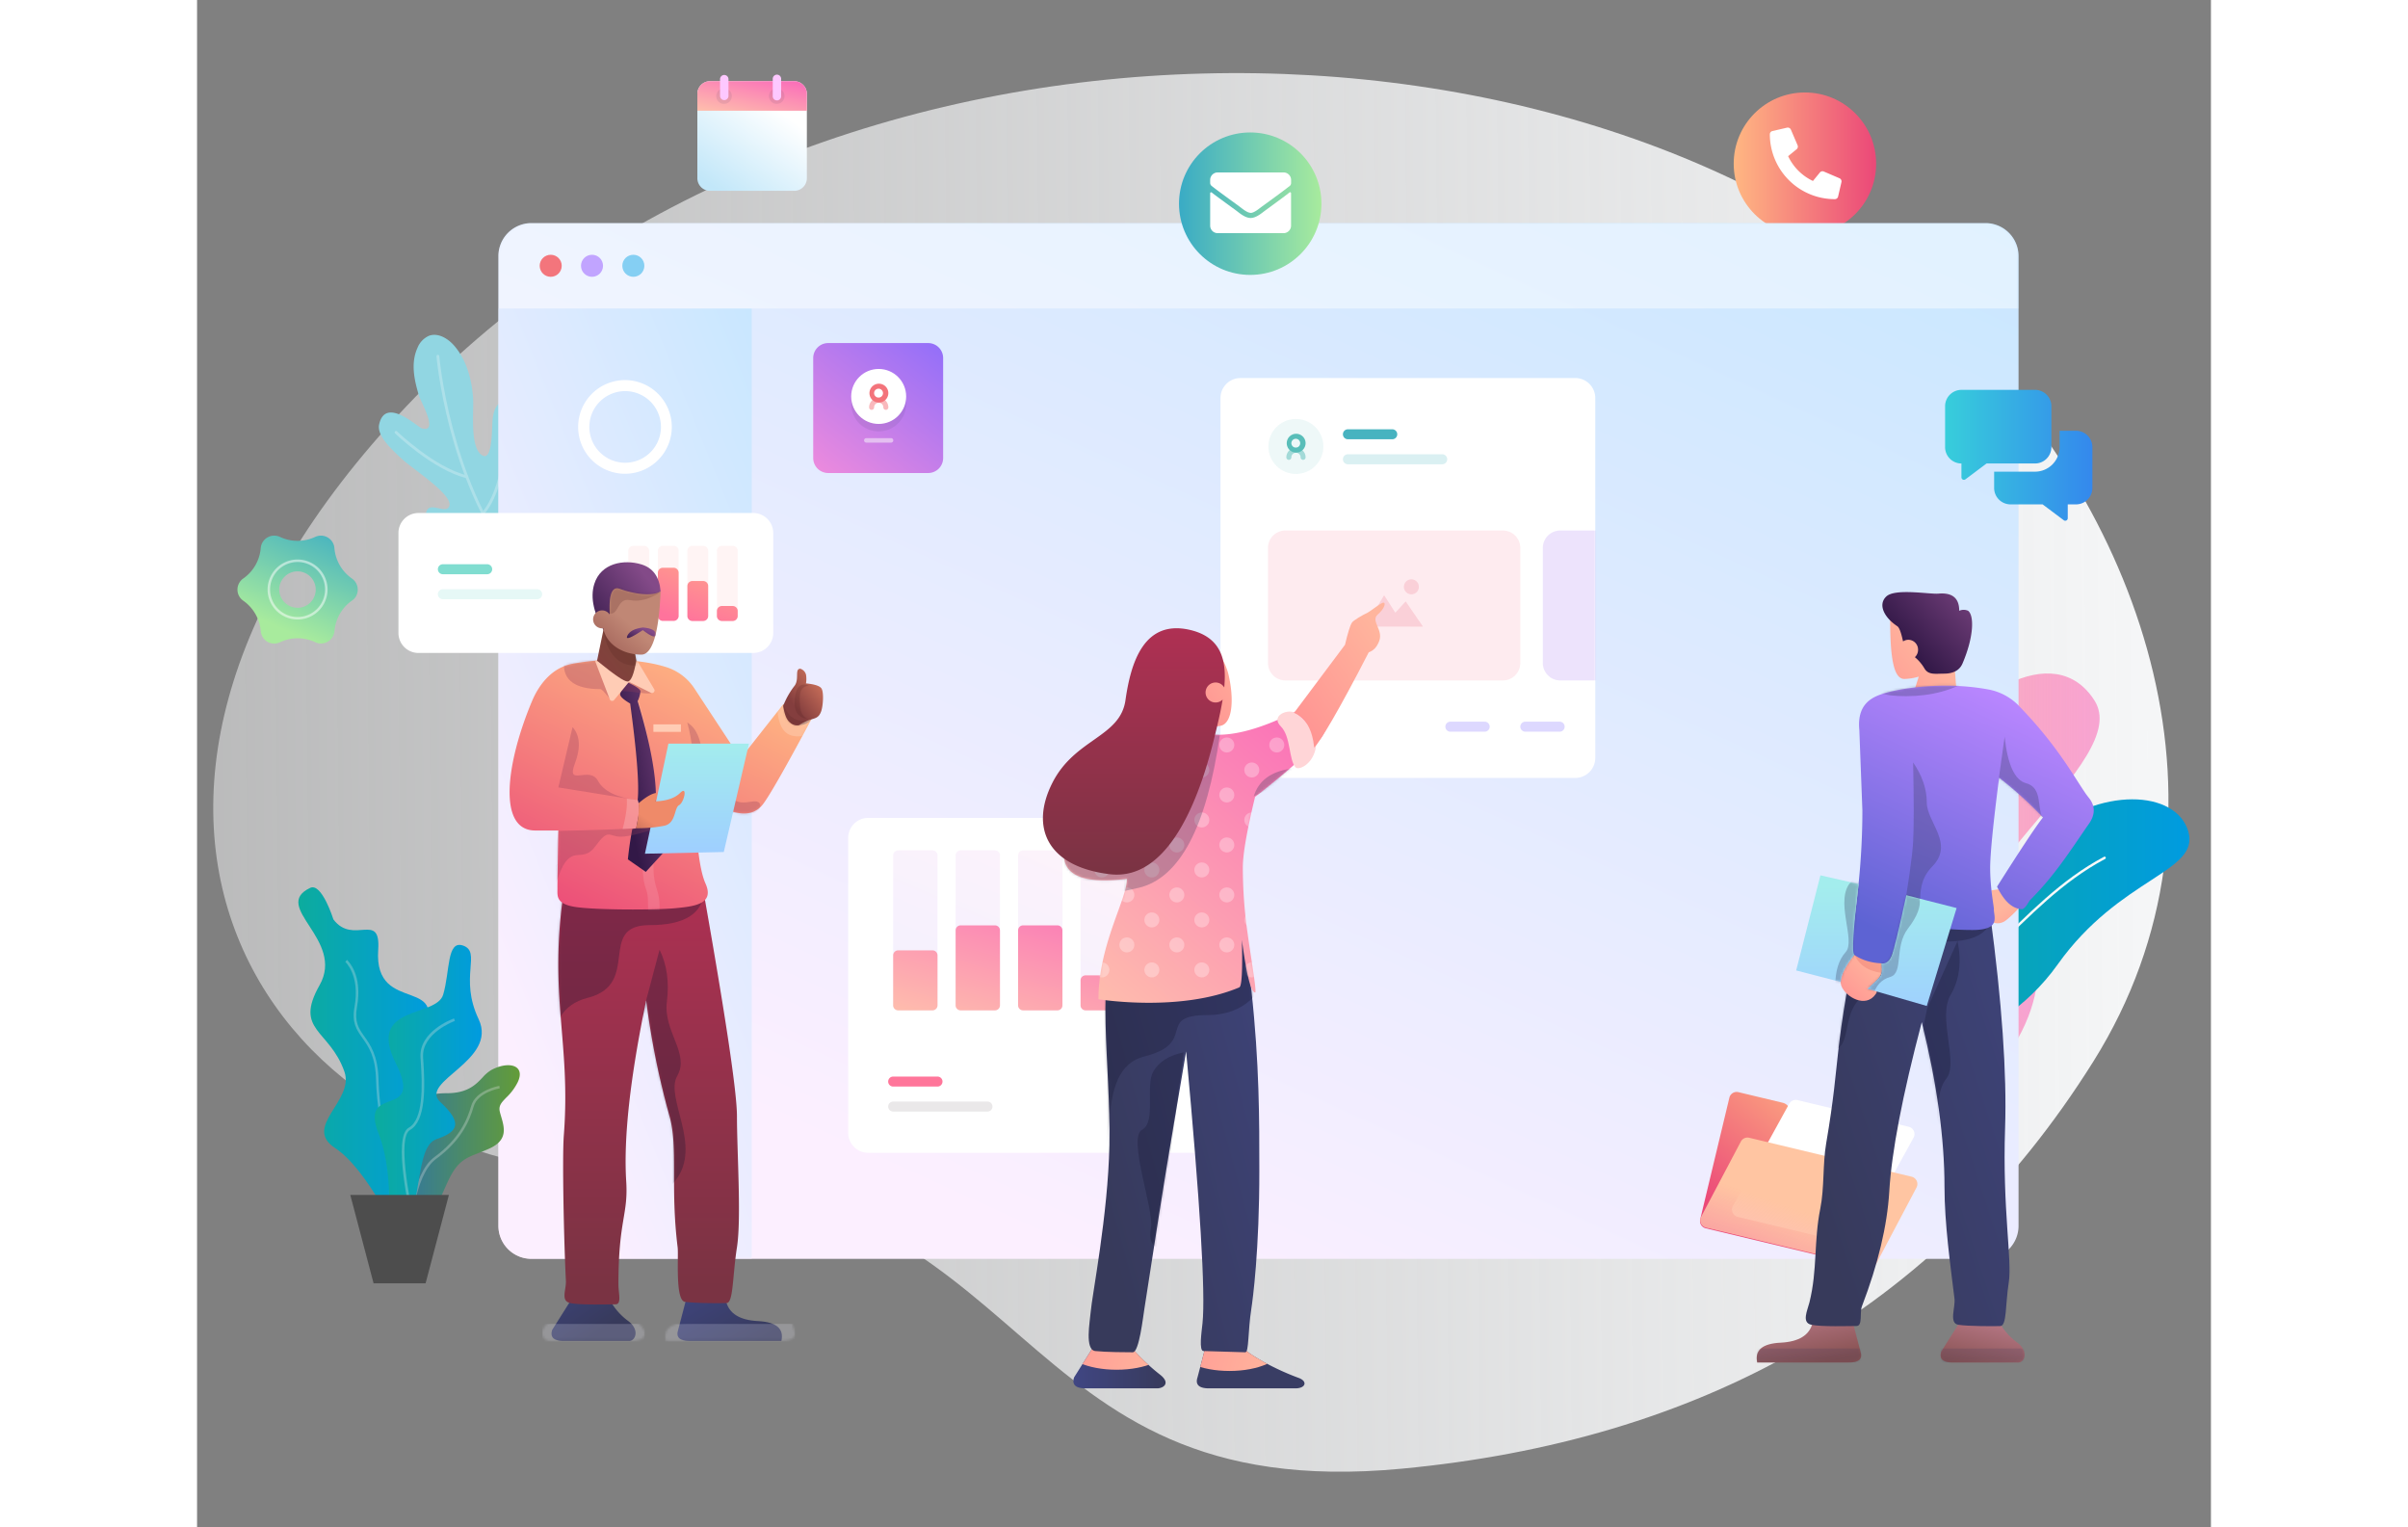 <svg id="Layer_1" data-name="Layer 1" xmlns="http://www.w3.org/2000/svg" xmlns:xlink="http://www.w3.org/1999/xlink" width="806" height="511" viewBox="0 0 806 611"><rect x="0" y="0" width="806" height="611" fill="#808080" stroke="none"/><defs><style>.cls-1,.cls-102,.cls-129,.cls-16,.cls-17,.cls-81,.cls-97{fill:#fff;}.cls-1{fill-rule:evenodd;}.cls-2{fill:#393d64;}.cls-3{fill:url(#linear-gradient);}.cls-4{fill:url(#linear-gradient-2);}.cls-5{fill:url(#linear-gradient-3);}.cls-11,.cls-6{fill:none;stroke-linecap:round;}.cls-6{stroke:#f9f9f9;stroke-miterlimit:10;stroke-width:0.97px;}.cls-7{fill:url(#linear-gradient-4);}.cls-8{fill:url(#linear-gradient-5);}.cls-9{fill:#91d6e2;}.cls-10{opacity:0.25;}.cls-11{stroke:#fff;stroke-linejoin:round;stroke-width:1.13px;}.cls-12{fill:url(#linear-gradient-6);}.cls-13{fill:url(#linear-gradient-7);}.cls-14{mask:url(#mask);}.cls-15{fill:url(#linear-gradient-8);}.cls-17{opacity:0.45;}.cls-102,.cls-103,.cls-110,.cls-129,.cls-17,.cls-23,.cls-28,.cls-29,.cls-30,.cls-33,.cls-37,.cls-42,.cls-45,.cls-53,.cls-59,.cls-62,.cls-65,.cls-81,.cls-89,.cls-97{isolation:isolate;}.cls-18{fill:#f3757c;}.cls-19{fill:#c1a4ff;}.cls-20{fill:#85cff3;}.cls-21{fill:#eaf2ff;}.cls-22{fill:#f2f4ff;}.cls-23{fill:#ff9190;}.cls-23,.cls-33,.cls-42,.cls-45{opacity:0.1;}.cls-24{fill:url(#linear-gradient-9);}.cls-25{fill:#80ddd0;}.cls-26{fill:#e6f8f6;}.cls-27{mask:url(#mask-11);}.cls-28{fill:#fd9fb1;}.cls-102,.cls-110,.cls-28,.cls-29,.cls-53,.cls-62,.cls-89{opacity:0.2;}.cls-29{fill:#a575f3;}.cls-30{fill:#f091a0;}.cls-103,.cls-30,.cls-37,.cls-59,.cls-65,.cls-79,.cls-81{opacity:0.3;}.cls-31{mask:url(#mask-12);}.cls-32{fill:#47b3c0;}.cls-33{fill:#50b9bd;}.cls-34{fill:#a3dad8;}.cls-35{fill:#59beb9;}.cls-36{fill:#daf0f2;}.cls-37{fill:#8e7dfd;}.cls-38{fill:url(#linear-gradient-10);}.cls-39{fill:url(#linear-gradient-11);}.cls-40{fill:url(#linear-gradient-12);}.cls-41{fill:#e4bff1;}.cls-42,.cls-53,.cls-65{fill:#373a5b;}.cls-43{fill:#f9b9bd;}.cls-44{fill:#f3747b;}.cls-45{fill:url(#linear-gradient-13);}.cls-46{fill:url(#linear-gradient-14);}.cls-47{fill:#ff769a;}.cls-48{fill:#eae8e9;}.cls-49{fill:url(#linear-gradient-15);}.cls-50{fill:url(#linear-gradient-16);}.cls-51{fill:url(#linear-gradient-17);}.cls-52{mask:url(#mask-17);}.cls-54{fill:url(#linear-gradient-18);}.cls-55{mask:url(#mask-18);}.cls-56{fill:url(#linear-gradient-19);}.cls-57{fill:url(#linear-gradient-20);}.cls-58{mask:url(#mask-19);}.cls-59{fill:#151731;}.cls-60{fill:url(#linear-gradient-21);}.cls-61{mask:url(#mask-21);}.cls-62{fill:#da433d;}.cls-63{fill:url(#linear-gradient-22);}.cls-64{mask:url(#mask-22);}.cls-66{mask:url(#mask-23);}.cls-67{fill:url(#linear-gradient-23);}.cls-68{mask:url(#mask-25);}.cls-69{clip-path:url(#clip-path);}.cls-70{fill:url(#linear-gradient-24);}.cls-71{clip-path:url(#clip-path-2);}.cls-72{fill:url(#linear-gradient-26);}.cls-73{fill:url(#linear-gradient-27);}.cls-74{mask:url(#mask-26);}.cls-75{mask:url(#mask-27);}.cls-76{fill:url(#linear-gradient-28);}.cls-77{mask:url(#mask-28);}.cls-78{mask:url(#mask-29);}.cls-80{mask:url(#mask-30);}.cls-82{mask:url(#mask-31);}.cls-83{fill:#ffd5d7;}.cls-84{fill:url(#linear-gradient-29);}.cls-85{fill:url(#linear-gradient-30);}.cls-86{fill:url(#linear-gradient-31);}.cls-87{fill:url(#linear-gradient-32);}.cls-88{mask:url(#mask-32);}.cls-89{fill:#f3f4ff;}.cls-90{fill:url(#linear-gradient-33);}.cls-91{mask:url(#mask-33);}.cls-92{fill:url(#linear-gradient-34);}.cls-93{mask:url(#mask-34);}.cls-94{mask:url(#mask-35);}.cls-95{fill:url(#linear-gradient-35);}.cls-96{mask:url(#mask-36);}.cls-97{opacity:0.12;}.cls-98{mask:url(#mask-37);}.cls-99{fill:url(#linear-gradient-36);}.cls-100{fill:#ffccb5;}.cls-101{mask:url(#mask-39);}.cls-103{fill:#923e5a;}.cls-104{mask:url(#mask-41);}.cls-105{mask:url(#mask-42);}.cls-106{mask:url(#mask-44);}.cls-107{fill:url(#linear-gradient-37);}.cls-108{fill:url(#linear-gradient-38);}.cls-109{mask:url(#mask-48);}.cls-110{fill:#50211f;}.cls-111{fill:url(#linear-gradient-39);}.cls-112{mask:url(#mask-49);}.cls-113{fill:url(#linear-gradient-40);}.cls-114{mask:url(#mask-50);}.cls-115{fill:url(#linear-gradient-41);}.cls-116{mask:url(#mask-51);}.cls-117{mask:url(#mask-52);}.cls-118{fill:url(#linear-gradient-42);}.cls-119{fill:url(#linear-gradient-43);}.cls-120{fill:url(#linear-gradient-44);}.cls-121{opacity:0.3;}.cls-122{fill:#e6e6e6;}.cls-123{fill:url(#linear-gradient-45);}.cls-124{fill:url(#linear-gradient-46);}.cls-125{fill:#4d4d4d;}.cls-126{fill:url(#linear-gradient-47);}.cls-127{fill:url(#linear-gradient-48);}.cls-128{fill:url(#linear-gradient-49);}.cls-129{opacity:0.5;}.cls-130{fill:url(#linear-gradient-50);}.cls-131{fill:url(#linear-gradient-51);}.cls-132{fill:#fdc8ff;}</style><linearGradient id="linear-gradient" x1="350.73" y1="547.59" x2="387.62" y2="547.59" gradientUnits="userSpaceOnUse"><stop offset="0" stop-color="#404683"/><stop offset="1" stop-color="#373a5b"/></linearGradient><linearGradient id="linear-gradient-2" x1="-3097.99" y1="1038.13" x2="-2315.43" y2="1038.13" gradientTransform="matrix(1, -0.01, -0.01, -1, 3109.71, 1333.35)" gradientUnits="userSpaceOnUse"><stop offset="0" stop-color="#f5f6f7" stop-opacity="0.5"/><stop offset="1" stop-color="#f5f6f7"/></linearGradient><linearGradient id="linear-gradient-3" x1="650.97" y1="343.36" x2="761.46" y2="343.36" gradientUnits="userSpaceOnUse"><stop offset="0" stop-color="#ffcfaa"/><stop offset="1" stop-color="#fa6eb9" stop-opacity="0.6"/></linearGradient><linearGradient id="linear-gradient-4" x1="688.29" y1="430.69" x2="724.31" y2="395.76" xlink:href="#linear-gradient-3"/><linearGradient id="linear-gradient-5" x1="676" y1="372.54" x2="797.41" y2="372.54" gradientUnits="userSpaceOnUse"><stop offset="0" stop-color="#0cac9d"/><stop offset="1" stop-color="#009be0"/></linearGradient><linearGradient id="linear-gradient-6" x1="615" y1="65.5" x2="672" y2="65.5" gradientUnits="userSpaceOnUse"><stop offset="0" stop-color="#ffb782"/><stop offset="1" stop-color="#eb4878"/></linearGradient><linearGradient id="linear-gradient-7" x1="-4722.96" y1="535.53" x2="-4722.25" y2="536.6" gradientTransform="matrix(552, 0, 0, -376, 2607332.91, 201826)" gradientUnits="userSpaceOnUse"><stop offset="0" stop-color="#fcefff"/><stop offset="1" stop-color="#c9e7ff"/></linearGradient><mask id="mask" x="120.6" y="89.27" width="608.4" height="414.42" maskUnits="userSpaceOnUse"><g id="mask-3"><path id="path-2" class="cls-1" d="M133.82,89.27h582A13.22,13.22,0,0,1,729,102.49v388a13.23,13.23,0,0,1-13.23,13.23H133.82a13.23,13.23,0,0,1-13.22-13.23v-388A13.22,13.22,0,0,1,133.82,89.27Z"/></g></mask><linearGradient id="linear-gradient-8" x1="-4679.01" y1="535.39" x2="-4678.31" y2="536.46" gradientTransform="matrix(92, 0, 0, -345, 430612.91, 185179)" xlink:href="#linear-gradient-7"/><linearGradient id="linear-gradient-9" x1="-4679.58" y1="397.22" x2="-4680.51" y2="395.93" gradientTransform="matrix(43.78, 0, 0, -21.26, 205115.35, 8668.54)" gradientUnits="userSpaceOnUse"><stop offset="0" stop-color="#ffb782"/><stop offset="1" stop-color="#ff739c"/></linearGradient><mask id="mask-11" x="409.6" y="151.27" width="160" height="160" maskUnits="userSpaceOnUse"><g id="mask-2-2" data-name="mask-2"><path id="path-1" class="cls-1" d="M417.6,151.27h134a8,8,0,0,1,8,8v144a8,8,0,0,1-8,8h-134a8,8,0,0,1-8-8v-144A8,8,0,0,1,417.6,151.27Z"/></g></mask><mask id="mask-12" x="409.6" y="151.27" width="150" height="160" maskUnits="userSpaceOnUse"><g id="mask-2-3" data-name="mask-2"><path id="path-1-2" data-name="path-1" class="cls-1" d="M417.6,151.27h134a8,8,0,0,1,8,8v144a8,8,0,0,1-8,8h-134a8,8,0,0,1-8-8v-144A8,8,0,0,1,417.6,151.27Z"/></g></mask><linearGradient id="linear-gradient-10" x1="-4656.05" y1="364.52" x2="-4656.66" y2="363.52" gradientTransform="matrix(69.04, 16.55, 13.05, -54.46, 317379.93, 97365.32)" xlink:href="#linear-gradient-6"/><linearGradient id="linear-gradient-11" x1="-4665.73" y1="358.64" x2="-4666.06" y2="357.1" gradientTransform="matrix(79.03, 18.94, 9.09, -37.93, 366121.01, 102458.55)" gradientUnits="userSpaceOnUse"><stop offset="0" stop-color="#ffc5a2"/><stop offset="1" stop-color="#fa96b9" stop-opacity="0.51"/></linearGradient><linearGradient id="linear-gradient-12" x1="-4636.36" y1="368.31" x2="-4635.32" y2="369.63" gradientTransform="matrix(52, 0, 0, -52, 241332.37, 19354.75)" gradientUnits="userSpaceOnUse"><stop offset="0" stop-color="#ff90d7"/><stop offset="1" stop-color="#906efa"/></linearGradient><linearGradient id="linear-gradient-13" x1="-4748.14" y1="412.53" x2="-4748.95" y2="411.51" gradientTransform="matrix(117.74, 0, 0, -64, 559423.97, 26738)" xlink:href="#linear-gradient-12"/><linearGradient id="linear-gradient-14" x1="-4749.07" y1="406.33" x2="-4748.09" y2="407.6" gradientTransform="matrix(117.74, 0, 0, -44, 559423.97, 18298)" gradientUnits="userSpaceOnUse"><stop offset="0" stop-color="#ffcfaa"/><stop offset="1" stop-color="#fa6eb9"/></linearGradient><linearGradient id="linear-gradient-15" x1="-4454.27" y1="1149.63" x2="-4453.49" y2="1150.5" gradientTransform="matrix(26.68, 0, 0, -36.1, 119510.21, 41788.32)" gradientUnits="userSpaceOnUse"><stop offset="0" stop-color="#ff9292"/><stop offset="1" stop-color="#ffb59d"/></linearGradient><linearGradient id="linear-gradient-16" x1="-4504.76" y1="1146.11" x2="-4503.83" y2="1146.89" gradientTransform="matrix(35.89, 0, 0, -32.7, 162362.14, 37739.49)" gradientUnits="userSpaceOnUse"><stop offset="0" stop-color="#321847"/><stop offset="1" stop-color="#834a88"/></linearGradient><linearGradient id="linear-gradient-17" x1="-4525.94" y1="1103.59" x2="-4525.09" y2="1101.93" gradientTransform="matrix(41.82, 0, 0, -15.87, 189895.71, 18031.5)" gradientUnits="userSpaceOnUse"><stop offset="0" stop-color="#ce8ba0"/><stop offset="1" stop-color="#875151"/></linearGradient><mask id="mask-17" x="624.2" y="529.32" width="41.82" height="15.89" maskUnits="userSpaceOnUse"><g id="mask-5-2" data-name="mask-5"><path id="path-4" class="cls-1" d="M646.57,529.32q-1.82,7.38-12.8,7.93t-9.37,7.94h36.74q6.06,0,4.59-4.42l-3-11.45Z"/></g></mask><linearGradient id="linear-gradient-18" x1="-4808.93" y1="1103.57" x2="-4808.08" y2="1101.91" gradientTransform="translate(-161049.39 18031.5) rotate(180) scale(33.64 15.87)" xlink:href="#linear-gradient-17"/><mask id="mask-18" x="697.79" y="529.32" width="33.64" height="15.89" maskUnits="userSpaceOnUse"><g id="mask-7-2" data-name="mask-7"><path id="path-6" class="cls-1" d="M707.8,529.32a25.3,25.3,0,0,1-7.11,7.93c-4.66,3.52-2.89,7.94-.34,7.94h26.21q6,0,4.59-4.42l-7.22-11.45Z"/></g></mask><linearGradient id="linear-gradient-19" x1="-4869.46" y1="1098.18" x2="-4868.67" y2="1099.05" gradientTransform="translate(-117384.68 17053.58) rotate(180) scale(24.26 15.19)" xlink:href="#linear-gradient-15"/><linearGradient id="linear-gradient-20" x1="-4586.06" y1="1179.84" x2="-4587.34" y2="1178.99" gradientTransform="matrix(81.59, 0, 0, -166.46, 374938.24, 196773.15)" xlink:href="#linear-gradient"/><mask id="mask-19" x="643.78" y="364.18" width="81.59" height="166.46" maskUnits="userSpaceOnUse"><g id="mask-12-2" data-name="mask-12"><path id="path-11" class="cls-1" d="M666.64,364.18C654,424.45,658.28,420.83,652,457.54c-1.42,8.24-.68,17.8-2.35,26.06-2.65,13.15-1.08,24.39-4.35,37.58-.78,3.13-3.22,8,.71,8.89s15.57.51,18.13.51,1.19-5.3,2.18-7.9q9.69-25.3,10.94-45.89Q678.65,453,690.27,409q9.09,36.78,9.09,65.89c0,14.77,2.36,31.26,4,44.78.42,3.51-2.35,9.83,1.59,10.43s14,.6,16.71.51,2-8.38,3.42-17.44-2.57-29.12-1.47-61.84q1.1-32.7-6-85.72Z"/></g></mask><linearGradient id="linear-gradient-21" x1="-4338.9" y1="1118.01" x2="-4338.12" y2="1118.88" gradientTransform="matrix(16.85, 0, 0, -19.56, 73772.71, 22273.89)" xlink:href="#linear-gradient-15"/><mask id="mask-21" x="657.81" y="380.93" width="18" height="19.56" maskUnits="userSpaceOnUse"><g id="mask-14-2" data-name="mask-14"><path id="path-13" class="cls-1" d="M663.24,382.07q-6.74,8.35-5.12,12.53c1.62,4.17,9.71,9.14,13.78,3.06,1.87-2.79-3.89-1.08-2.82-2.29s1.24-.89,3.56-3.43c3-3.32,1.05-5,1.88-7.89Q675.93,379.06,663.24,382.07Z"/></g></mask><linearGradient id="linear-gradient-22" x1="-4597.34" y1="1175.01" x2="-4596.98" y2="1175.92" gradientTransform="matrix(97.04, 0, 0, -111.12, 446793.85, 130935.76)" gradientUnits="userSpaceOnUse"><stop offset="0" stop-color="#5d63d3"/><stop offset="1" stop-color="#b986ff"/></linearGradient><mask id="mask-22" x="662.07" y="271.56" width="97.04" height="113.92" maskUnits="userSpaceOnUse"><g id="mask-17-2" data-name="mask-17"><path id="path-16" class="cls-1" d="M674.65,277.6c7.18-2.3,24.71-4.94,41.94-1.78a22.81,22.81,0,0,1,13.25,7.36c16.41,17,23.1,30.91,27.26,36q4.15,5.1-.33,11c-7.86,11.41-13.36,20.11-23.17,30-.56.56-1.46,2.8-3,3.6q-5.85,0-10.21-9,14.14-22.35,18.38-27.7a154.07,154.07,0,0,0-17.56-15.87q-3.54,27.58-3.57,36c0,8.24,1.52,15.58,1.49,16.56-.09,3,3,8.35-8.54,8.35s-16.71-1.54-28.26-1.54c-1.18,0-3.56,14.92-6.8,14.92q-7.72,0-12.84-3.82c-2.57-1,3.81-23.39,3.81-57.42l-1.22-32.18C664.3,282.12,669.85,279.13,674.65,277.6Z"/></g></mask><mask id="mask-23" x="662.07" y="274.36" width="97.04" height="111.12" maskUnits="userSpaceOnUse"><g id="mask-17-3" data-name="mask-17"><path id="path-16-2" data-name="path-16" class="cls-1" d="M674.65,277.6c7.18-2.3,24.71-4.94,41.94-1.78a22.81,22.81,0,0,1,13.25,7.36c16.41,17,23.1,30.91,27.26,36q4.15,5.1-.33,11c-7.86,11.41-13.36,20.11-23.17,30-.56.56-1.46,2.8-3,3.6q-5.85,0-10.21-9,14.14-22.35,18.38-27.7a154.07,154.07,0,0,0-17.56-15.87q-3.54,27.58-3.57,36c0,8.24,1.52,15.58,1.49,16.56-.09,3,3,8.35-8.54,8.35s-16.71-1.54-28.26-1.54c-1.18,0-3.56,14.92-6.8,14.92q-7.72,0-12.84-3.82c-2.57-1,3.81-23.39,3.81-57.42l-1.22-32.18C664.3,282.12,669.85,279.13,674.65,277.6Z"/></g></mask><linearGradient id="linear-gradient-23" x1="-4569.39" y1="1162.2" x2="-4569.39" y2="1161.2" gradientTransform="matrix(64.24, 0, 0, -52.27, 294230.36, 61103.04)" gradientUnits="userSpaceOnUse"><stop offset="0" stop-color="#a3eded"/><stop offset="1" stop-color="#9fcfff"/></linearGradient><mask id="mask-25" x="639.97" y="350.25" width="64.24" height="52.27" maskUnits="userSpaceOnUse"><g id="mask-20-2" data-name="mask-20"><path id="path-19" class="cls-1" d="M668.47,395.64q4.72-4,5.39-5.35c.45-.91.52-2.52.24-4.81q2.64.4,4.08-3.06t5.91-24.21l20.12,5.13-11.94,39.18ZM665,353.74q-3.26,27.19-1.74,28.32-5.24,6.57-5.43,10.85L640,388.31l9.71-38.06Z"/></g></mask><clipPath id="clip-path"><path class="cls-2" d="M419.58,539.66q-.87.68,7.88,5.61A103,103,0,0,0,441,551.39c3.56,1.36,2.68,4.14-1.41,4.14H405c-4,0-5.57-1.48-4.59-4.42l3-11.45Z"/></clipPath><linearGradient id="linear-gradient-24" x1="381.31" y1="530.14" x2="432.35" y2="544.82" gradientTransform="matrix(1, 0, 0, 1, 0, 0)" xlink:href="#linear-gradient-15"/><clipPath id="clip-path-2"><path class="cls-3" d="M374.37,539.66a85.07,85.07,0,0,0,10.85,10.24c4.66,3.52,1.55,5.63-1,5.63H355.61c-4,0-5.57-1.48-4.59-4.42l7.22-11.45Z"/></clipPath><linearGradient id="linear-gradient-26" x1="336.13" y1="529.66" x2="387.18" y2="544.33" gradientTransform="matrix(1, 0, 0, 1, 0, 0)" xlink:href="#linear-gradient-15"/><linearGradient id="linear-gradient-27" x1="-4577.69" y1="1179.99" x2="-4578.97" y2="1179.13" gradientTransform="matrix(68.31, 0, 0, -169.34, 313158.54, 200189.64)" xlink:href="#linear-gradient"/><mask id="mask-26" x="356.82" y="371.77" width="68.31" height="169.34" maskUnits="userSpaceOnUse"><g id="mask-8-2" data-name="mask-8"><path id="path-7" class="cls-1" d="M369.13,371.77c-10,19.32-3.38,53-4,86.52-.52,27.73-7,60.32-7.5,66.85-.26,3.6-2.48,15,1.88,15.46s12.45.5,15,.5,4.09-14.15,4.64-17.43c.83-5,4.29-28.12,8.4-53.54q2.49-15.37,8.3-49.42,8.4,90.74,6.56,108.72c-.36,3.53-1.54,11.17.41,11.17s15.25.5,16.72.5,1-8.37,2.41-17.43c.53-3.46,3.25-23.22,3.2-55.73,0-19.46.05-42.34-3.2-71.85q-.76-7-3.41-20Z"/></g></mask><mask id="mask-27" x="352.49" y="368.19" width="79.5" height="172.92" maskUnits="userSpaceOnUse"><g id="mask-8-3" data-name="mask-8"><path id="path-7-2" data-name="path-7" class="cls-1" d="M369.13,371.77c-10,19.32-3.38,53-4,86.52-.52,27.73-7,60.32-7.5,66.85-.26,3.6-2.48,15,1.88,15.46s12.45.5,15,.5,4.09-14.15,4.64-17.43c.83-5,4.29-28.12,8.4-53.54q2.49-15.37,8.3-49.42,8.4,90.74,6.56,108.72c-.36,3.53-1.54,11.17.41,11.17s15.25.5,16.72.5,1-8.37,2.41-17.43c.53-3.46,3.25-23.22,3.2-55.73,0-19.46.05-42.34-3.2-71.85q-.76-7-3.41-20Z"/></g></mask><linearGradient id="linear-gradient-28" x1="-4604.44" y1="1175.18" x2="-4603.46" y2="1176.45" gradientTransform="matrix(104.71, 0, 0, -117.1, 482482.7, 138049.88)" xlink:href="#linear-gradient-14"/><mask id="mask-28" x="346.82" y="284.14" width="112" height="117.1" maskUnits="userSpaceOnUse"><g id="mask-11-2" data-name="mask-11"><path id="path-10" class="cls-1" d="M401.58,293.09c-14-3.9,2.07-.69-14.63,1A36.21,36.21,0,0,0,368.68,301C355.51,312,345.52,332.19,347,343.39q1.44,11.21,25.16,8.27c0,8.24-11.4,26.37-11.4,48.18.68.07,32.58,5.25,56.36-4.75q1.5-.63,1.05-19,2.79,21,5.31,21.05c.75,0-1.88-15.12-2.94-23.05a187.32,187.32,0,0,1-2-27q0-8,4.9-28.2,19.57-15.31,26.14-23.32t-8.82-11.43Q415.61,297,401.58,293.09Z"/></g></mask><mask id="mask-29" x="339.13" y="284.14" width="112.41" height="117.1" maskUnits="userSpaceOnUse"><g id="mask-11-3" data-name="mask-11"><path id="path-10-2" data-name="path-10" class="cls-1" d="M401.58,293.09c-14-3.9,2.07-.69-14.63,1A36.21,36.21,0,0,0,368.68,301C355.51,312,345.52,332.19,347,343.39q1.44,11.21,25.16,8.27c0,8.24-11.4,26.37-11.4,48.18.68.07,32.58,5.25,56.36-4.75q1.5-.63,1.05-19,2.79,21,5.31,21.05c.75,0-1.88-15.12-2.94-23.05a187.32,187.32,0,0,1-2-27q0-8,4.9-28.2,19.57-15.31,26.14-23.32t-8.82-11.43Q415.61,297,401.58,293.09Z"/></g></mask><mask id="mask-30" x="346.82" y="284.14" width="104.71" height="117.1" maskUnits="userSpaceOnUse"><g id="mask-11-4" data-name="mask-11"><path id="path-10-3" data-name="path-10" class="cls-1" d="M401.58,293.09c-14-3.9,2.07-.69-14.63,1A36.21,36.21,0,0,0,368.68,301C355.51,312,345.52,332.19,347,343.39q1.44,11.21,25.16,8.27c0,8.24-11.4,26.37-11.4,48.18.68.07,32.58,5.25,56.36-4.75q1.5-.63,1.05-19,2.79,21,5.31,21.05c.75,0-1.88-15.12-2.94-23.05a187.32,187.32,0,0,1-2-27q0-8,4.9-28.2,19.57-15.31,26.14-23.32t-8.82-11.43Q415.61,297,401.58,293.09Z"/></g></mask><mask id="mask-31" x="341.33" y="284.14" width="110.2" height="117.1" maskUnits="userSpaceOnUse"><g id="mask-11-5" data-name="mask-11"><path id="path-10-4" data-name="path-10" class="cls-1" d="M401.58,293.09c-14-3.9,2.07-.69-14.63,1A36.21,36.21,0,0,0,368.68,301C355.51,312,345.52,332.19,347,343.39q1.44,11.21,25.16,8.27c0,8.24-11.4,26.37-11.4,48.18.68.07,32.58,5.25,56.36-4.75q1.5-.63,1.05-19,2.79,21,5.31,21.05c.75,0-1.88-15.12-2.94-23.05a187.32,187.32,0,0,1-2-27q0-8,4.9-28.2,19.57-15.31,26.14-23.32t-8.82-11.43Q415.61,297,401.58,293.09Z"/></g></mask><linearGradient id="linear-gradient-29" x1="-4514.39" y1="1163.64" x2="-4513.6" y2="1164.51" gradientTransform="matrix(36.26, 0, 0, -58, 164139.05, 67798.07)" xlink:href="#linear-gradient-15"/><linearGradient id="linear-gradient-30" x1="-4439.95" y1="1154.04" x2="-4439.16" y2="1154.91" gradientTransform="matrix(23.54, 0, 0, -41.21, 104927.01, 47863.06)" xlink:href="#linear-gradient-15"/><linearGradient id="linear-gradient-31" x1="-4582.95" y1="1174.28" x2="-4582.95" y2="1173.28" gradientTransform="matrix(72.79, 0, 0, -98.58, 333958.23, 116011.02)" gradientUnits="userSpaceOnUse"><stop offset="0" stop-color="#af3053"/><stop offset="1" stop-color="#7a3343"/></linearGradient><linearGradient id="linear-gradient-32" x1="-4764.9" y1="1103.68" x2="-4766.17" y2="1102.83" gradientTransform="translate(-199089.14 18035.12) rotate(180) scale(41.82 15.87)" xlink:href="#linear-gradient"/><mask id="mask-32" x="187.29" y="520.67" width="52.08" height="16.17" maskUnits="userSpaceOnUse"><g id="mask-3-12" data-name="mask-3"><path id="path-2-11" data-name="path-2" class="cls-1" d="M215.15,520.67q-2.25,7.38-15.94,7.94t-11.66,7.93H233.3q7.53,0,5.71-4.42l-3.77-11.45Z"/></g></mask><linearGradient id="linear-gradient-33" x1="-4792.7" y1="1103.74" x2="-4793.97" y2="1102.89" gradientTransform="translate(-161106.29 18035.12) rotate(180) scale(33.64 15.87)" xlink:href="#linear-gradient"/><mask id="mask-33" x="138.15" y="520.67" width="41.07" height="16.17" maskUnits="userSpaceOnUse"><g id="mask-5-3" data-name="mask-5"><path id="path-4-2" data-name="path-4" class="cls-1" d="M150.37,520.67a28.16,28.16,0,0,1-8.68,7.94c-5.7,3.51-3.53,7.93-.41,7.93h32q7.4,0,5.6-4.42l-8.81-11.45Z"/></g></mask><linearGradient id="linear-gradient-34" x1="-4585.43" y1="1179.94" x2="-4585.43" y2="1178.94" gradientTransform="matrix(72.3, 0, 0, -165.7, 331689.19, 195866.51)" xlink:href="#linear-gradient-31"/><mask id="mask-34" x="129.53" y="356.3" width="87.36" height="165.7" maskUnits="userSpaceOnUse"><g id="mask-8-4" data-name="mask-8"><path id="path-7-3" data-name="path-7" class="cls-1" d="M146.79,356.3c-6.17,42.74,2.89,60.41,0,98-.67,8.67,0,41.63.83,58.21.18,3.58-2.22,8,1.71,8.88s15.57.51,18.13.51,1.18-4.43,1.18-7.89c0-26.13,4-27.76,3.11-41.48q-1.6-26,8-72.24a320.41,320.41,0,0,0,9.34,46.35c3.49,12.44.25,28.29,3.25,52.44.43,3.5-1.05,21.21,2.89,21.81s14,.6,16.72.5,2.33-10.78,4.13-22.31,0-38.21,0-52.44q0-14.24-13.47-90.37Z"/></g></mask><mask id="mask-35" x="144.59" y="356.3" width="72.3" height="165.7" maskUnits="userSpaceOnUse"><g id="mask-8-5" data-name="mask-8"><path id="path-7-4" data-name="path-7" class="cls-1" d="M146.79,356.3c-6.17,42.74,2.89,60.41,0,98-.67,8.67,0,41.63.83,58.21.18,3.58-2.22,8,1.71,8.88s15.57.51,18.13.51,1.18-4.43,1.18-7.89c0-26.13,4-27.76,3.11-41.48q-1.6-26,8-72.24a320.41,320.41,0,0,0,9.34,46.35c3.49,12.44.25,28.29,3.25,52.44.43,3.5-1.05,21.21,2.89,21.81s14,.6,16.72.5,2.33-10.78,4.13-22.31,0-38.21,0-52.44q0-14.24-13.47-90.37Z"/></g></mask><linearGradient id="linear-gradient-35" x1="-4611.78" y1="1174.61" x2="-4612.39" y2="1173.61" gradientTransform="matrix(120.83, 0, 0, -99.89, 557456.45, 117599.73)" xlink:href="#linear-gradient-6"/><mask id="mask-36" x="125.09" y="264.07" width="120.83" height="107.28" maskUnits="userSpaceOnUse"><g id="mask-11-6" data-name="mask-11"><path id="path-10-5" data-name="path-10" class="cls-1" d="M187.72,266.92c-7.19-2.3-20.94-4.37-37.44-1.33-7.85,1.45-13.19,7.75-16.24,15-10.37,24.74-13.89,51.72,1.3,51.72h9.25q-.39,21.76-.36,22.75c.09,3-1.06,6.54,7,7.82s32.17,1.28,40.09.53,15.86-1.69,12.15-9.94q-3.7-8.26-4.4-37.69l15,8.9q8.4,2.63,12.64-3.17t19.14-33.65q0-6.69-11.3-6l-17.06,21.67-18.47-28.11A21,21,0,0,0,187.72,266.92Z"/></g></mask><mask id="mask-37" x="125.09" y="264.07" width="120.83" height="99.89" maskUnits="userSpaceOnUse"><g id="mask-11-7" data-name="mask-11"><path id="path-10-6" data-name="path-10" class="cls-1" d="M187.72,266.92c-7.19-2.3-20.94-4.37-37.44-1.33-7.85,1.45-13.19,7.75-16.24,15-10.37,24.74-13.89,51.72,1.3,51.72h9.25q-.39,21.76-.36,22.75c.09,3-1.06,6.54,7,7.82s32.17,1.28,40.09.53,15.86-1.69,12.15-9.94q-3.7-8.26-4.4-37.69l15,8.9q8.4,2.63,12.64-3.17t19.14-33.65q0-6.69-11.3-6l-17.06,21.67-18.47-28.11A21,21,0,0,0,187.72,266.92Z"/></g></mask><linearGradient id="linear-gradient-36" x1="-4380.65" y1="1169.74" x2="-4379.72" y2="1170.53" gradientTransform="matrix(17.62, 0, 0, -76, 77359.46, 89224.64)" xlink:href="#linear-gradient-16"/><mask id="mask-39" x="125.09" y="264.07" width="124.01" height="99.89" maskUnits="userSpaceOnUse"><g id="mask-11-9" data-name="mask-11"><path id="path-10-8" data-name="path-10" class="cls-1" d="M187.72,266.92c-7.19-2.3-20.94-4.37-37.44-1.33-7.85,1.45-13.19,7.75-16.24,15-10.37,24.74-13.89,51.72,1.3,51.72h9.25q-.39,21.76-.36,22.75c.09,3-1.06,6.54,7,7.82s32.17,1.28,40.09.53,15.86-1.69,12.15-9.94q-3.7-8.26-4.4-37.69l15,8.9q8.4,2.63,12.64-3.17t19.14-33.65q0-6.69-11.3-6l-17.06,21.67-18.47-28.11A21,21,0,0,0,187.72,266.92Z"/></g></mask><mask id="mask-41" x="125.09" y="262.33" width="120.83" height="101.63" maskUnits="userSpaceOnUse"><g id="mask-11-11" data-name="mask-11"><path id="path-10-10" data-name="path-10" class="cls-1" d="M187.72,266.92c-7.19-2.3-20.94-4.37-37.44-1.33-7.85,1.45-13.19,7.75-16.24,15-10.37,24.74-13.89,51.72,1.3,51.72h9.25q-.39,21.76-.36,22.75c.09,3-1.06,6.54,7,7.82s32.17,1.28,40.09.53,15.86-1.69,12.15-9.94q-3.7-8.26-4.4-37.69l15,8.9q8.4,2.63,12.64-3.17t19.14-33.65q0-6.69-11.3-6l-17.06,21.67-18.47-28.11A21,21,0,0,0,187.72,266.92Z"/></g></mask><mask id="mask-42" x="125.09" y="258.31" width="120.83" height="105.65" maskUnits="userSpaceOnUse"><g id="mask-11-12" data-name="mask-11"><path id="path-10-11" data-name="path-10" class="cls-1" d="M187.72,266.92c-7.19-2.3-20.94-4.37-37.44-1.33-7.85,1.45-13.19,7.75-16.24,15-10.37,24.74-13.89,51.72,1.3,51.72h9.25q-.39,21.76-.36,22.75c.09,3-1.06,6.54,7,7.82s32.17,1.28,40.09.53,15.86-1.69,12.15-9.94q-3.7-8.26-4.4-37.69l15,8.9q8.4,2.63,12.64-3.17t19.14-33.65q0-6.69-11.3-6l-17.06,21.67-18.47-28.11A21,21,0,0,0,187.72,266.92Z"/></g></mask><mask id="mask-44" x="125.09" y="264.07" width="122.47" height="99.89" maskUnits="userSpaceOnUse"><g id="mask-11-14" data-name="mask-11"><path id="path-10-13" data-name="path-10" class="cls-1" d="M187.72,266.92c-7.19-2.3-20.94-4.37-37.44-1.33-7.85,1.45-13.19,7.75-16.24,15-10.37,24.74-13.89,51.72,1.3,51.72h9.25q-.39,21.76-.36,22.75c.09,3-1.06,6.54,7,7.82s32.17,1.28,40.09.53,15.86-1.69,12.15-9.94q-3.7-8.26-4.4-37.69l15,8.9q8.4,2.63,12.64-3.17t19.14-33.65q0-6.69-11.3-6l-17.06,21.67-18.47-28.11A21,21,0,0,0,187.72,266.92Z"/></g></mask><linearGradient id="linear-gradient-37" x1="-4476.37" y1="1140.89" x2="-4475.44" y2="1141.67" gradientTransform="matrix(27.23, 0, 0, -28.72, 122034.31, 33005.1)" xlink:href="#linear-gradient-16"/><linearGradient id="linear-gradient-38" x1="-4347.97" y1="1124.09" x2="-4347.19" y2="1124.96" gradientTransform="matrix(15.71, 0, 0, -21.25, 68470.82, 24161.53)" gradientUnits="userSpaceOnUse"><stop offset="0" stop-color="#843e3e"/><stop offset="1" stop-color="#7b4838"/></linearGradient><mask id="mask-48" x="160.09" y="251.45" width="22.38" height="21.25" maskUnits="userSpaceOnUse"><g id="mask-15-2" data-name="mask-15"><path id="path-14" class="cls-1" d="M160.09,264.37q10.18,8.34,12.21,8.33c1.35,0,2.51-2.77,3.5-8.33l-1.12-6.72-11.92-6.2Z"/></g></mask><linearGradient id="linear-gradient-39" x1="-4475.49" y1="1136.6" x2="-4474.7" y2="1137.48" gradientTransform="matrix(27.07, 0, 0, -26.55, 121290.25, 30437.54)" gradientUnits="userSpaceOnUse"><stop offset="0" stop-color="#843e3e"/><stop offset="1" stop-color="#c08775"/></linearGradient><mask id="mask-49" x="158.45" y="235.39" width="27.07" height="26.55" maskUnits="userSpaceOnUse"><g id="mask-18-2" data-name="mask-18"><path id="path-17" class="cls-1" d="M169.2,235.61c5.36,2,12.91,3.21,16.32,1-.65,16.88-3.38,25.33-7.71,25.33-6.49,0-13.58-3.32-15.21-10.3a1.74,1.74,0,0,1,0-.22,4.36,4.36,0,0,1-.51,0,3.59,3.59,0,1,1,3-5.58C165.39,246,163.83,233.61,169.2,235.61Z"/></g></mask><linearGradient id="linear-gradient-40" x1="-4238.74" y1="871.27" x2="-4237.81" y2="872.06" gradientTransform="matrix(11.57, 0, 0, -4.23, 49205.84, 3938.64)" xlink:href="#linear-gradient-16"/><mask id="mask-50" x="158.45" y="234.22" width="27.18" height="27.72" maskUnits="userSpaceOnUse"><g id="mask-18-3" data-name="mask-18"><path id="path-17-2" data-name="path-17" class="cls-1" d="M169.2,235.61c5.36,2,12.91,3.21,16.32,1-.65,16.88-3.38,25.33-7.71,25.33-6.49,0-13.58-3.32-15.21-10.3a1.74,1.74,0,0,1,0-.22,4.36,4.36,0,0,1-.51,0,3.59,3.59,0,1,1,3-5.58C165.39,246,163.83,233.61,169.2,235.61Z"/></g></mask><linearGradient id="linear-gradient-41" x1="-4352.92" y1="1128.09" x2="-4352.14" y2="1128.96" gradientTransform="matrix(15.97, 0, 0, -22.71, 69763.64, 25912.61)" gradientUnits="userSpaceOnUse"><stop offset="0" stop-color="#843e3e"/><stop offset="1" stop-color="#ef8a69"/></linearGradient><mask id="mask-51" x="234.58" y="267.59" width="15.98" height="24.13" maskUnits="userSpaceOnUse"><g id="mask-21-2" data-name="mask-21"><path id="path-20" class="cls-1" d="M239,274.58c2.23-2.65,0-7,2.46-7a3.42,3.42,0,0,1,2.25,2.33,10.46,10.46,0,0,1,0,3.54q4.92.48,6.08,1.87c1.22,1.46.71,7.35,0,9.29-1,2.71-2.27,2.71-5,3.56a17.9,17.9,0,0,0-3.86,2,4.07,4.07,0,0,1-3.56-1q-2-1.47-2.78-6.72A31.85,31.85,0,0,1,239,274.58Z"/></g></mask><mask id="mask-52" x="234.59" y="267.59" width="15.97" height="22.71" maskUnits="userSpaceOnUse"><g id="mask-21-3" data-name="mask-21"><path id="path-20-2" data-name="path-20" class="cls-1" d="M239,274.58c2.23-2.65,0-7,2.46-7a3.42,3.42,0,0,1,2.25,2.33,10.46,10.46,0,0,1,0,3.54q4.92.48,6.08,1.87c1.22,1.46.71,7.35,0,9.29-1,2.71-2.27,2.71-5,3.56a17.9,17.9,0,0,0-3.86,2,4.07,4.07,0,0,1-3.56-1q-2-1.47-2.78-6.72A31.85,31.85,0,0,1,239,274.58Z"/></g></mask><linearGradient id="linear-gradient-42" x1="-4536.78" y1="1157.67" x2="-4536.78" y2="1156.67" gradientTransform="matrix(41.63, 0, 0, -44.05, 189082.06, 51291.89)" xlink:href="#linear-gradient-23"/><linearGradient id="linear-gradient-43" x1="-4405.75" y1="1097.5" x2="-4404.97" y2="1098.37" gradientTransform="matrix(19.4, 0, 0, -14.93, 85628.9, 16720.85)" xlink:href="#linear-gradient-41"/><linearGradient id="linear-gradient-44" x1="40.54" y1="426.74" x2="94.63" y2="426.74" xlink:href="#linear-gradient-5"/><linearGradient id="linear-gradient-45" x1="80.22" y1="456.93" x2="129.14" y2="456.93" gradientUnits="userSpaceOnUse"><stop offset="0" stop-color="#3076a1"/><stop offset="1" stop-color="#639c38"/></linearGradient><linearGradient id="linear-gradient-46" x1="71.14" y1="434.5" x2="113.9" y2="434.5" xlink:href="#linear-gradient-5"/><linearGradient id="linear-gradient-47" x1="393" y1="81.5" x2="450" y2="81.5" gradientUnits="userSpaceOnUse"><stop offset="0" stop-color="#39abc5"/><stop offset="1" stop-color="#a8eb9d"/></linearGradient><linearGradient id="linear-gradient-48" x1="699.6" y1="182.19" x2="758.51" y2="182.19" gradientUnits="userSpaceOnUse"><stop offset="0" stop-color="#37cedb"/><stop offset="1" stop-color="#3488ed"/></linearGradient><linearGradient id="linear-gradient-49" x1="-4632.73" y1="366.1" x2="-4633.22" y2="365.09" gradientTransform="matrix(48.2, 0, 0, -43.2, 223362.42, 16026.37)" xlink:href="#linear-gradient-47"/><linearGradient id="linear-gradient-50" x1="-4636.57" y1="371.44" x2="-4637.02" y2="370.81" gradientTransform="matrix(52, 0, 0, -52, 241332.12, 19357.75)" gradientUnits="userSpaceOnUse"><stop offset="0" stop-color="#fff"/><stop offset="1" stop-color="#c2e7f9"/></linearGradient><linearGradient id="linear-gradient-51" x1="-4637.2" y1="353.29" x2="-4636.38" y2="354.36" gradientTransform="matrix(52, 0, 0, -14, 241332.12, 4993.75)" xlink:href="#linear-gradient-14"/></defs><path class="cls-4" d="M758.94,424.73C695.55,525.88,600.1,576.53,482.18,587.67c-161,15.22-143.52-117.24-307-117.48-145.41-.2-245.25-145-91.59-307.42C249.27-12.36,560.81-8,704.69,133.76,778.5,206.49,821.31,325.21,758.94,424.73Z"/><path class="cls-5" d="M651,397.05s9.31-44.48,33-82.69,59.49-58.81,75.32-34.18S697.67,349.7,684,417.24Z"/><path class="cls-6" d="M725.23,301.4C688.42,336.2,668.87,408,668.87,408"/><path class="cls-7" d="M682.9,409.26c20.67-10,24.56-36.84,44.41-34.79S734,429.32,700.15,441Z"/><path class="cls-6" d="M719.33,398s-9.42,19.61-27.43,27.82"/><path class="cls-8" d="M676,391.2c28-9.59,36.48-35.92,61.12-56.42s54.9-18.63,59.79-2.17-27.26,18.16-52.27,53.32S676,425.23,676,425.23Z"/><path class="cls-6" d="M676,408.12c34.22-8.65,53-46.63,87.44-64.87"/><path class="cls-9" d="M134.51,216c-2.16-4.54-4.38-9.3-4.25-14.33.11-4.66-.07-9.84,1.14-14.34a37.72,37.72,0,0,0,.93-13.88c-1.58-14.54-7.71-13.64-10-12.8s-3.51,3.05-4,6.78c-.42,3,.17,17.35-4.21,14.77-5.06-3-3.31-17.71-3.63-22.71-.47-7.48-2.65-15.65-7.73-21.35-2.5-2.81-6.38-5.08-9.92-3.79a8.75,8.75,0,0,0-4.57,4.73c-2.85,6.16-1.34,13,.54,19.23.78,2.59,8.1,15,1.18,13.1-1.66-.44-14.53-12.91-17.1-1.67-.9,4,3.15,8.55,9.72,14.45,4.11,3.68,19.68,13.8,18.38,18.15s-9.66-3.7-9.45,4.67c.11,4.7,5.84,8.67,9.78,10.85,1.87,1,3.94,1.7,5.75,2.85,2.13,1.38,4.61,4.41,2.6,6.91-.87,1.09-2.39,1.52-3.23,2.64a4,4,0,0,0-.17,4,9.21,9.21,0,0,0,2.83,3.13c7.22,5.54,16.8,7.33,25.86,6.5s17.73-4,26.08-7.68"/><g class="cls-10"><path class="cls-11" d="M96.38,142.55s4.24,49.33,30.41,82.56"/><path class="cls-11" d="M79.64,173s15,14.52,28.33,17.78"/><path class="cls-11" d="M124.18,167c.06,7.69-1.5,29-9.77,38.46"/><path class="cls-11" d="M97.38,209.25s5.86,6.25,25.53,10.6"/><path class="cls-11" d="M110.18,232s10.09,2.89,19.8-1.52"/></g><circle class="cls-12" cx="643.5" cy="65.5" r="28.5"/><g id="Desktop-browser"><g id="Path"><path class="cls-13" d="M133.82,89.27h582A13.22,13.22,0,0,1,729,102.49v388a13.23,13.23,0,0,1-13.23,13.23H133.82a13.23,13.23,0,0,1-13.22-13.23v-388A13.22,13.22,0,0,1,133.82,89.27Z"/></g><g class="cls-14"><path class="cls-15" d="M120.6,123.43H222V503.69H133.82a13.23,13.23,0,0,1-13.22-13.23Z"/></g><g class="cls-14"><path id="Oval" class="cls-16" d="M171.3,189.57A18.74,18.74,0,1,1,190,170.83,18.74,18.74,0,0,1,171.3,189.57Zm0-4.41A14.33,14.33,0,1,0,157,170.83,14.34,14.34,0,0,0,171.3,185.16Z"/></g><g class="cls-14"><path class="cls-17" d="M133.82,89.27h582A13.22,13.22,0,0,1,729,102.49v20.94H120.6V102.49A13.22,13.22,0,0,1,133.82,89.27Z"/></g><g class="cls-14"><circle class="cls-18" cx="141.54" cy="106.35" r="4.41"/></g><g class="cls-14"><circle id="Oval-Copy-69" class="cls-19" cx="158.07" cy="106.35" r="4.41"/></g><g class="cls-14"><circle id="Oval-Copy-70" class="cls-20" cx="174.61" cy="106.35" r="4.41"/></g><g class="cls-14"><path id="Path-162" class="cls-16" d="M161.52,215a2.21,2.21,0,0,1,0-4.41h19.55a2.21,2.21,0,1,1,0,4.41Z"/></g><g class="cls-14"><path id="Path-162-Copy-2" class="cls-16" d="M254.84,159.89a2.21,2.21,0,0,1,0-4.41h19.55a2.21,2.21,0,1,1,0,4.41Z"/></g><g class="cls-14"><path id="Path-162-Copy" class="cls-21" d="M150.5,226a2.21,2.21,0,0,1,0-4.41h41.6a2.21,2.21,0,0,1,0,4.41Z"/></g><g class="cls-14"><path id="Path-162-Copy-3" class="cls-22" d="M254.84,170.91a2.21,2.21,0,0,1,0-4.41h41.6a2.21,2.21,0,0,1,0,4.41Z"/></g></g><g id="UI-light-8"><path id="Path-2-12" data-name="Path" class="cls-16" d="M88.6,205.27h134a8,8,0,0,1,8,8v40a8,8,0,0,1-8,8H88.6a8,8,0,0,1-8-8v-40A8,8,0,0,1,88.6,205.27Z"/><g id="Group-53"><path id="Combined-Shape" class="cls-23" d="M186.42,218.41h4.32a2,2,0,0,1,2,2v26a2,2,0,0,1-2,2h-4.32a2,2,0,0,1-2-2v-26A2,2,0,0,1,186.42,218.41Zm11.82,0h4.32a2,2,0,0,1,2,2v26a2,2,0,0,1-2,2h-4.32a2,2,0,0,1-2-2v-26A2,2,0,0,1,198.24,218.41Zm11.82,0h4.32a2,2,0,0,1,2,2v26a2,2,0,0,1-2,2h-4.32a2,2,0,0,1-2-2v-26A2,2,0,0,1,210.06,218.41Zm-35.46,0h4.32a2,2,0,0,1,2,2v26a2,2,0,0,1-2,2H174.6a2,2,0,0,1-2-2v-26A2,2,0,0,1,174.6,218.41Z"/><path class="cls-24" d="M186.42,227.18h4.32a2,2,0,0,1,2,2v17.26a2,2,0,0,1-2,2h-4.32a2,2,0,0,1-2-2V229.18A2,2,0,0,1,186.42,227.18Zm-11.82,10h4.32a2,2,0,0,1,2,2v7.26a2,2,0,0,1-2,2H174.6a2,2,0,0,1-2-2v-7.26A2,2,0,0,1,174.6,237.18Zm23.64-4.7h4.32a2,2,0,0,1,2,2v12a2,2,0,0,1-2,2h-4.32a2,2,0,0,1-2-2v-12A2,2,0,0,1,198.24,232.48Zm11.82,10h4.32a2,2,0,0,1,2,2v2a2,2,0,0,1-2,2h-4.32a2,2,0,0,1-2-2v-2A2,2,0,0,1,210.06,242.48Z"/></g><path id="Path-162-Copy-2-2" data-name="Path-162-Copy-2" class="cls-25" d="M98.38,229.77a2,2,0,1,1,0-4h17.74a2,2,0,0,1,0,4Z"/><path id="Path-162-Copy-3-2" data-name="Path-162-Copy-3" class="cls-26" d="M98.38,239.77a2,2,0,1,1,0-4h37.74a2,2,0,0,1,0,4Z"/></g><g id="UI-light-14"><g id="Path-3" data-name="Path"><path class="cls-16" d="M417.6,151.27h134a8,8,0,0,1,8,8v144a8,8,0,0,1-8,8h-134a8,8,0,0,1-8-8v-144A8,8,0,0,1,417.6,151.27Z"/></g><g class="cls-27"><g id="Group-54"><path class="cls-28" d="M435.6,212.27h87a7,7,0,0,1,7,7v46a7,7,0,0,1-7,7h-87a7,7,0,0,1-7-7v-46A7,7,0,0,1,435.6,212.27Z"/><path class="cls-29" d="M545.6,212.27h17a7,7,0,0,1,7,7v46a7,7,0,0,1-7,7h-17a7,7,0,0,1-7-7v-46A7,7,0,0,1,545.6,212.27Z"/><path id="Combined-Shape-2" data-name="Combined-Shape" class="cls-30" d="M467.55,250.72l7.54-12.55,4.48,7,4.15-4.54,6.93,10.11ZM486,237.81a3,3,0,1,1,3-3A3,3,0,0,1,486,237.81Z"/></g></g><g class="cls-31"><path id="Path-162-Copy-2-3" data-name="Path-162-Copy-2" class="cls-32" d="M460.6,175.77a2,2,0,0,1,0-4h17.74a2,2,0,0,1,0,4Z"/></g><g class="cls-31"><g id="Group-37"><circle id="Oval-2" data-name="Oval" class="cls-33" cx="439.78" cy="178.65" r="11"/><path class="cls-34" d="M443.66,183a1,1,0,1,1-2,0,1.85,1.85,0,0,0-3.7,0,1,1,0,1,1-2,0,3.85,3.85,0,0,1,7.7,0Z"/><path class="cls-35" d="M439.81,181.11a3.77,3.77,0,1,1,3.85-3.77A3.81,3.81,0,0,1,439.81,181.11Zm0-2a1.77,1.77,0,1,0-1.85-1.77A1.82,1.82,0,0,0,439.81,179.11Z"/></g></g><g class="cls-31"><path id="Path-162-Copy-3-3" data-name="Path-162-Copy-3" class="cls-36" d="M460.6,185.77a2,2,0,0,1,0-4h37.74a2,2,0,0,1,0,4Z"/></g><g class="cls-31"><path id="Path-162-Copy-4" class="cls-37" d="M501.6,292.77a2,2,0,0,1,0-4h13.74a2,2,0,0,1,0,4Z"/></g><g class="cls-31"><path id="Path-162-Copy-5" class="cls-37" d="M531.6,292.77a2,2,0,0,1,0-4h13.74a2,2,0,0,1,0,4Z"/></g></g><g id="Folder-2"><path id="Path-4-3" data-name="Path" class="cls-38" d="M616.87,437l17.74,4.25A4,4,0,0,1,637.5,444l2.07,6.73a4,4,0,0,0,2.89,2.72l35.29,8.46a3,3,0,0,1,2.22,3.61l-9.33,38.9a3,3,0,0,1-3.61,2.22l-63.21-15.15a3,3,0,0,1-2.22-3.62l11.66-48.62A3,3,0,0,1,616.87,437Z"/><g id="Group-5-Copy"><path class="cls-16" d="M640.53,440.19l44.52,10.67a3,3,0,0,1,2.22,3.62,3.42,3.42,0,0,1-.29.75l-22.51,40.88a3,3,0,0,1-3.32,1.47l-44.52-10.67a3,3,0,0,1-1.93-4.37l22.5-40.88A3,3,0,0,1,640.53,440.19Z"/></g><path class="cls-39" d="M621.21,455.26l65,15.58a3,3,0,0,1,2.22,3.61,3.55,3.55,0,0,1-.26.71l-15.92,30.12a3,3,0,0,1-3.36,1.51l-65-15.57a3,3,0,0,1-1.95-4.32l15.92-30.12A3,3,0,0,1,621.21,455.26Z"/></g><g id="People-medium"><path id="Path-5" data-name="Path" class="cls-40" d="M252.6,137.27h40a6,6,0,0,1,6,6v40a6,6,0,0,1-6,6h-40a6,6,0,0,1-6-6v-40A6,6,0,0,1,252.6,137.27Z"/><path id="Path-130" class="cls-41" d="M267.85,177.11a.9.9,0,1,1,0-1.8h9.9a.9.9,0,1,1,0,1.8Z"/><circle id="Oval-Copy-57" class="cls-42" cx="272.8" cy="161.63" r="11"/><g id="Group-37-2" data-name="Group-37"><circle id="Oval-3" data-name="Oval" class="cls-16" cx="272.8" cy="158.63" r="11"/><path class="cls-43" d="M276.67,163a1,1,0,0,1-2,0,1.85,1.85,0,0,0-3.7,0,1,1,0,0,1-2,0,3.85,3.85,0,0,1,7.7,0Z"/><path class="cls-44" d="M272.82,161.09a3.78,3.78,0,1,1,3.85-3.78A3.82,3.82,0,0,1,272.82,161.09Zm0-2a1.78,1.78,0,1,0-1.85-1.78A1.81,1.81,0,0,0,272.82,159.09Z"/></g></g><g id="UI-light-3"><path id="Path-6-2" data-name="Path" class="cls-16" d="M268.6,327.27h134a8,8,0,0,1,8,8v118a8,8,0,0,1-8,8h-134a8,8,0,0,1-8-8v-118A8,8,0,0,1,268.6,327.27Z"/><path id="Combined-Shape-3" data-name="Combined-Shape" class="cls-45" d="M280.6,340.27h13.74a2,2,0,0,1,2,2v60a2,2,0,0,1-2,2H280.6a2,2,0,0,1-2-2v-60A2,2,0,0,1,280.6,340.27Zm25,0h13.74a2,2,0,0,1,2,2v60a2,2,0,0,1-2,2H305.6a2,2,0,0,1-2-2v-60A2,2,0,0,1,305.6,340.27Zm25,0h13.74a2,2,0,0,1,2,2v60a2,2,0,0,1-2,2H330.6a2,2,0,0,1-2-2v-60A2,2,0,0,1,330.6,340.27Zm25,0h13.74a2,2,0,0,1,2,2v60a2,2,0,0,1-2,2H355.6a2,2,0,0,1-2-2v-60A2,2,0,0,1,355.6,340.27Zm25,0h13.74a2,2,0,0,1,2,2v60a2,2,0,0,1-2,2H380.6a2,2,0,0,1-2-2v-60A2,2,0,0,1,380.6,340.27Z"/><path class="cls-46" d="M280.6,380.27h13.74a2,2,0,0,1,2,2v20a2,2,0,0,1-2,2H280.6a2,2,0,0,1-2-2v-20A2,2,0,0,1,280.6,380.27Zm25-10h13.74a2,2,0,0,1,2,2v30a2,2,0,0,1-2,2H305.6a2,2,0,0,1-2-2v-30A2,2,0,0,1,305.6,370.27Zm25,0h13.74a2,2,0,0,1,2,2v30a2,2,0,0,1-2,2H330.6a2,2,0,0,1-2-2v-30A2,2,0,0,1,330.6,370.27Zm25,20h13.74a2,2,0,0,1,2,2v10a2,2,0,0,1-2,2H355.6a2,2,0,0,1-2-2v-10A2,2,0,0,1,355.6,390.27Zm25-30h13.74a2,2,0,0,1,2,2v40a2,2,0,0,1-2,2H380.6a2,2,0,0,1-2-2v-40A2,2,0,0,1,380.6,360.27Z"/><path id="Path-162-Copy-2-4" data-name="Path-162-Copy-2" class="cls-47" d="M278.6,434.77a2,2,0,0,1,0-4h17.74a2,2,0,0,1,0,4Z"/><path id="Path-162-Copy-3-4" data-name="Path-162-Copy-3" class="cls-48" d="M278.6,444.77a2,2,0,0,1,0-4h37.74a2,2,0,0,1,0,4Z"/></g><g id="Rendi-pose-7"><g id="Head"><g id="Group"><path id="Combined-Shape-4" data-name="Combined-Shape" class="cls-49" d="M698.19,263.6l5-.05,1.11,15q-3.83,4.32-8.28,3.85t-8.71-6.17l1.74-5.48a21.81,21.81,0,0,1-5.79.92c-4.33,0-5.75-8.72-5.63-25.33,3.41,2.21,16.29,1.65,20.87,0C698.52,248.3,700.6,257.66,698.19,263.6Z"/></g><path id="Path-7-5" data-name="Path" class="cls-50" d="M684.91,256a3.8,3.8,0,0,0-2.13.65c-.43-1.81-1.17-5.33-2.32-6.09-5-3.3-7.93-8.49-4.41-11.87s17.36-.85,20.86-1.16q8.36-.74,8.35,6.86a4.33,4.33,0,0,1,3.55,0c2.47,1.91,2.34,10.38-2.23,21.08-1.16,2.72-3.68,4.08-7.38,4.08-3.52,0-6.32.62-7.89-2.13a17.09,17.09,0,0,0-3.8-4.46,4,4,0,0,0,1.27-3A3.93,3.93,0,0,0,684.91,256Z"/></g><g id="Shoes"><g id="Path-27"><g id="Path-23"><path class="cls-51" d="M646.57,529.32q-1.82,7.38-12.8,7.93t-9.37,7.94h36.74q6.06,0,4.59-4.42l-3-11.45Z"/></g><g class="cls-52"><rect id="Rectangle" class="cls-53" x="624.2" y="539.56" width="41.82" height="5.65"/></g></g><g id="Path-23-Copy-3"><g id="Path-23-Copy"><path class="cls-54" d="M721.42,529.32a25.3,25.3,0,0,0,7.11,7.93c4.66,3.52,2.89,7.94.34,7.94H702.66q-6,0-4.58-4.42l7.21-11.45Z"/></g><g class="cls-55"><rect class="cls-53" x="697.79" y="539.56" width="33.64" height="5.65"/></g></g></g><g id="hand-1"><path class="cls-56" d="M711.48,362c-.5.83-3.13,3.57-3.68,4.18s2.69.42,1.85,1.77c-1.26,2,2.55,1,2.11,2.35-.6,1.8,2.31-.35,3.91-1.62s3.41,2,7.27.22c1.12-.51,3.64-2.74,6.68-6.06a17.17,17.17,0,0,0-8.66-7l-2.9.43.16,1.69c.12.87-.2,2-1.26,2s-5.75,0-6.84.39a34.8,34.8,0,0,0-4.76,2.83c.23.94,2.44.79,3.66-.31A4.67,4.67,0,0,1,711.48,362Z"/></g><g id="Pants"><g id="Path-14-2" data-name="Path-14"><path class="cls-57" d="M666.64,364.18C654,424.45,658.28,420.83,652,457.54c-1.42,8.24-.68,17.8-2.35,26.06-2.65,13.15-1.08,24.39-4.35,37.58-.78,3.13-3.22,8,.71,8.89s15.57.51,18.13.51,1.19-5.3,2.18-7.9q9.69-25.3,10.94-45.89Q678.65,453,690.27,409q9.09,36.78,9.09,65.89c0,14.77,2.36,31.26,4,44.78.42,3.51-2.35,9.83,1.59,10.43s14,.6,16.71.51,2-8.38,3.42-17.44-2.57-29.12-1.47-61.84q1.1-32.7-6-85.72Z"/></g><g class="cls-58"><path id="Path-90" class="cls-59" d="M692.43,403.49l12.16-26.93q2.52,12.58-2.8,21.57c-5.32,9,3.38,27.14-1.69,33.45q-5.07,6.3-2.21,24.11l-7.52-42.24Z"/></g><g class="cls-58"><path id="Path-16-4" data-name="Path-16" class="cls-59" d="M718.69,365Q718,376.76,700,376.75c-18,0-8.32,14.1-26.74,18.75s-8.5,24.72-19.69,24.72q-11.21,0-2.83-55.27Z"/></g></g><g id="hand-2"><g id="Path-39"><path class="cls-60" d="M663.24,382.07q-6.74,8.35-5.12,12.53c1.62,4.17,9.71,9.14,13.78,3.06,1.87-2.79-3.89-1.08-2.82-2.29s1.24-.89,3.56-3.43c3-3.32,1.05-5,1.88-7.89Q675.93,379.06,663.24,382.07Z"/></g><g class="cls-61"><path id="Path-51" class="cls-62" d="M663.2,381.67q2.85,7.05,12.61,7.78l-.24-6.77Z"/></g></g><g id="Shirt"><path class="cls-63" d="M674.65,277.6c7.18-2.3,24.71-4.94,41.94-1.78a22.81,22.81,0,0,1,13.25,7.36c16.41,17,23.1,30.91,27.26,36q4.15,5.1-.33,11c-7.86,11.41-13.36,20.11-23.17,30-.56.56-1.46,2.8-3,3.6q-5.85,0-10.21-9,14.14-22.35,18.38-27.7a154.07,154.07,0,0,0-17.56-15.87q-3.54,27.58-3.57,36c0,8.24,1.52,15.58,1.49,16.56-.09,3,3,8.35-8.54,8.35s-16.71-1.54-28.26-1.54c-1.18,0-3.56,14.92-6.8,14.92q-7.72,0-12.84-3.82c-2.57-1,3.81-23.39,3.81-57.42l-1.22-32.18C664.3,282.12,669.85,279.13,674.65,277.6Z"/><g class="cls-64"><path id="Path-7-6" data-name="Path-7" class="cls-65" d="M673.33,273.15q-4.3,5.42,10.68,5.41t26.13-7Z"/></g><g class="cls-66"><path id="Path-36" class="cls-65" d="M721.09,311.61l2.34-16.8q1.79,16.8,8.6,18.59c6.82,1.79,4.23,10.38,6.67,13.65q-5.07.51-15.27,1.79Z"/></g><g class="cls-66"><path id="Path-38" class="cls-65" d="M681.94,370.94q4.39-25.29,4.87-34.06t0-31.81q5.46,8,5.46,16c0,8,11.23,16.5,2.13,25.71S693,369,688,371.56Q683,374.1,681.94,370.94Z"/></g></g><g id="Combined-Shape-2-2" data-name="Combined-Shape-2"><path class="cls-67" d="M668.47,395.64q4.72-4,5.39-5.35c.45-.91.52-2.52.24-4.81q2.64.4,4.08-3.06t5.91-24.21l20.12,5.13-11.94,39.18ZM665,353.74q-3.26,27.19-1.74,28.32-5.24,6.57-5.43,10.85L640,388.31l9.71-38.06Z"/><g class="cls-68"><path id="Path-42" class="cls-65" d="M689.38,359.44q.92,4.88-4.65,12.12c-5.56,7.25-1.66,17.78-7.06,19.33q-5.4,1.56-6.91,7.62l-15.11-4.08c0-5.88,1.37-10.37,4.18-13.5,4.21-4.68-4.8-21,2.24-28.23Q669.11,345.5,689.38,359.44Z"/></g></g></g><g id="Linda-pose-5"><g id="Shoes-2" data-name="Shoes"><g id="Path-24"><path class="cls-2" d="M419.58,539.66q-.87.68,7.88,5.61A103,103,0,0,0,441,551.39c3.56,1.36,2.68,4.14-1.41,4.14H405c-4,0-5.57-1.48-4.59-4.42l3-11.45Z"/><g class="cls-69"><ellipse class="cls-70" cx="413.2" cy="539.31" rx="20.92" ry="9.26"/></g></g><g id="Path-23-Copy-2"><path class="cls-3" d="M374.37,539.66a85.07,85.07,0,0,0,10.85,10.24c4.66,3.52,1.55,5.63-1,5.63H355.61c-4,0-5.57-1.48-4.59-4.42l7.22-11.45Z"/><g class="cls-71"><ellipse class="cls-72" cx="368.02" cy="538.82" rx="20.92" ry="9.26"/></g></g></g><g id="Pants-2" data-name="Pants"><g id="Path-14-3" data-name="Path-14"><path class="cls-73" d="M369.13,371.77c-10,19.32-3.38,53-4,86.52-.52,27.73-7,60.32-7.5,66.85-.26,3.6-2.48,15,1.88,15.46s12.45.5,15,.5,4.09-14.15,4.64-17.43c.83-5,4.29-28.12,8.4-53.54q2.49-15.37,8.3-49.42,8.4,90.74,6.56,108.72c-.36,3.53-1.54,11.17.41,11.17s15.25.5,16.72.5,1-8.37,2.41-17.43c.53-3.46,3.25-23.22,3.2-55.73,0-19.46.05-42.34-3.2-71.85q-.76-7-3.41-20Z"/></g><g class="cls-74"><path id="Path-4-4" data-name="Path-4" class="cls-59" d="M394.87,421.09q-8.62,1.74-12.08,7.52c-3.45,5.79,1.24,20.32-4.61,23.48s4.94,32.29,3.6,39.11q-1.33,6.84,3.13,8.2Z"/></g><g class="cls-75"><path id="Path-16-5" data-name="Path-16" class="cls-59" d="M432,380.61q-6.28,25.54-27.46,25.55c-21.18,0-3.77,11.1-25.4,16.57s-8.37,44.57-21.52,44.57q-13.16,0,7.5-99.11Z"/></g></g><g id="Shirt-2" data-name="Shirt"><g id="Path-8" data-name="Path"><path class="cls-76" d="M401.58,293.09c-14-3.9,2.07-.69-14.63,1A36.21,36.21,0,0,0,368.68,301C355.51,312,345.52,332.19,347,343.39q1.44,11.21,25.16,8.27c0,8.24-11.4,26.37-11.4,48.18.68.07,32.58,5.25,56.36-4.75q1.5-.63,1.05-19,2.79,21,5.31,21.05c.75,0-1.88-15.12-2.94-23.05a187.32,187.32,0,0,1-2-27q0-8,4.9-28.2,19.57-15.31,26.14-23.32t-8.82-11.43Q415.61,297,401.58,293.09Z"/></g><g class="cls-77"><path id="Path-26" class="cls-65" d="M422.91,318.7q2.7-9.19,14.37-11.06c11.67-1.86,11.87-12.33,19.2-14.36q7.32-2-8.28,13.1Z"/></g><g class="cls-78"><g id="Group-3" class="cls-79"><circle id="Oval-4" data-name="Oval" class="cls-16" cx="362.13" cy="308.09" r="3"/><circle id="Oval-Copy-5" class="cls-16" cx="382.13" cy="308.09" r="3"/><circle id="Oval-Copy-6" class="cls-16" cx="402.13" cy="308.09" r="3"/><circle id="Oval-Copy-7" class="cls-16" cx="422.13" cy="308.09" r="3"/><circle id="Oval-Copy-52" class="cls-16" cx="372.13" cy="298.09" r="3"/><circle id="Oval-Copy-51" class="cls-16" cx="392.13" cy="298.09" r="3"/><circle id="Oval-Copy-50" class="cls-16" cx="412.13" cy="298.09" r="3"/><circle id="Oval-Copy-49" class="cls-16" cx="432.13" cy="298.09" r="3"/><circle id="Oval-Copy-8" class="cls-16" cx="442.13" cy="308.09" r="3"/><circle id="Oval-Copy-13" class="cls-16" cx="352.13" cy="318.09" r="3"/><circle id="Oval-Copy-12" class="cls-16" cx="372.13" cy="318.09" r="3"/><circle id="Oval-Copy-11" class="cls-16" cx="392.13" cy="318.09" r="3"/><circle id="Oval-Copy-10" class="cls-16" cx="412.13" cy="318.09" r="3"/><circle id="Oval-Copy-9" class="cls-16" cx="432.13" cy="318.09" r="3"/><circle id="Oval-Copy-18" class="cls-16" cx="342.13" cy="328.09" r="3"/><circle id="Oval-Copy-17" class="cls-16" cx="362.13" cy="328.09" r="3"/><circle id="Oval-Copy-16" class="cls-16" cx="382.13" cy="328.09" r="3"/><circle id="Oval-Copy-15" class="cls-16" cx="402.13" cy="328.09" r="3"/><circle id="Oval-Copy-14" class="cls-16" cx="422.13" cy="328.09" r="3"/><circle id="Oval-Copy-23" class="cls-16" cx="352.13" cy="338.09" r="3"/><circle id="Oval-Copy-22" class="cls-16" cx="372.13" cy="338.09" r="3"/><circle id="Oval-Copy-21" class="cls-16" cx="392.13" cy="338.09" r="3"/><circle id="Oval-Copy-20" class="cls-16" cx="412.13" cy="338.09" r="3"/><circle id="Oval-Copy-19" class="cls-16" cx="432.13" cy="338.09" r="3"/><circle id="Oval-Copy-28" class="cls-16" cx="342.13" cy="348.09" r="3"/><circle id="Oval-Copy-27" class="cls-16" cx="362.13" cy="348.09" r="3"/><circle id="Oval-Copy-26" class="cls-16" cx="382.13" cy="348.09" r="3"/><circle id="Oval-Copy-25" class="cls-16" cx="402.13" cy="348.09" r="3"/><circle id="Oval-Copy-24" class="cls-16" cx="422.13" cy="348.09" r="3"/><circle id="Oval-Copy-33" class="cls-16" cx="352.13" cy="358.09" r="3"/><circle id="Oval-Copy-32" class="cls-16" cx="372.13" cy="358.09" r="3"/><circle id="Oval-Copy-31" class="cls-16" cx="392.13" cy="358.09" r="3"/><circle id="Oval-Copy-30" class="cls-16" cx="412.13" cy="358.09" r="3"/><circle id="Oval-Copy-29" class="cls-16" cx="432.13" cy="358.09" r="3"/><circle id="Oval-Copy-38" class="cls-16" cx="342.13" cy="368.09" r="3"/><circle id="Oval-Copy-37" class="cls-16" cx="362.13" cy="368.09" r="3"/><circle id="Oval-Copy-36" class="cls-16" cx="382.13" cy="368.09" r="3"/><circle id="Oval-Copy-35" class="cls-16" cx="402.13" cy="368.09" r="3"/><circle id="Oval-Copy-34" class="cls-16" cx="422.13" cy="368.09" r="3"/><circle id="Oval-Copy-43" class="cls-16" cx="352.13" cy="378.09" r="3"/><circle id="Oval-Copy-42" class="cls-16" cx="372.13" cy="378.09" r="3"/><circle id="Oval-Copy-41" class="cls-16" cx="392.13" cy="378.09" r="3"/><circle id="Oval-Copy-40" class="cls-16" cx="412.13" cy="378.09" r="3"/><circle id="Oval-Copy-39" class="cls-16" cx="432.13" cy="378.09" r="3"/><circle id="Oval-Copy-48" class="cls-16" cx="342.13" cy="388.09" r="3"/><circle id="Oval-Copy-47" class="cls-16" cx="362.13" cy="388.09" r="3"/><circle id="Oval-Copy-46" class="cls-16" cx="382.13" cy="388.09" r="3"/><circle id="Oval-Copy-45" class="cls-16" cx="402.13" cy="388.09" r="3"/></g></g><g class="cls-80"><circle id="Oval-Copy-44" class="cls-81" cx="422.13" cy="388.09" r="3"/></g><g class="cls-82"><path id="Path-97" class="cls-65" d="M409.35,294.06q-7.92,55.29-32.39,61.16t-35.63-.13l5.18-40,52.62-27Z"/></g><path id="Path-55" class="cls-83" d="M433.76,290.67c-4.06-4.08,2-6.84,5.21-5.68s10.1,8.58,8.65,14.84-6.82,8.49-8,7.2C436.87,303.88,437.81,294.75,433.76,290.67Z"/></g><g id="Hand"><path class="cls-84" d="M447.11,299.14q-1.14-11-8.07-13.91L459.43,258c1.12-4.69,2-7.65,2.77-8.86.52-.88,4.29-3.07,6.31-4,.77-.35,5.42-4,6.18-4,1.25-.13.61,2.37-2.13,4.72-3,2.57,2.24,6.07.59,10.56-.9,2.43-2.3,3.95-4.21,4.58C456.85,284.52,449.37,296.93,447.11,299.14Z"/></g><g id="Head-2" data-name="Head"><g id="Path-8-2" data-name="Path-8"><path class="cls-85" d="M408.1,260.67a22.72,22.72,0,0,1,4.65,9c2.4,10.11,1.62,19.57-2.92,20.7a10.25,10.25,0,0,1-4.86,0l-.22,4.83q.58,6.72-1.17,6.72c-1.75,0-9.92-1.92-13-8.33C392.74,293.24,406,271.41,408.1,260.67Z"/></g></g><g id="Hair"><path class="cls-86" d="M411.1,275.1a4,4,0,1,0-.64,4.82c-.78,4.8-2,9.94-3.3,15.17-4.89,20-16.81,57.74-41.86,54.71s-32-18.71-23-36.52,27.15-18.19,29.27-33.12,7.34-32.52,26-28.07C409.67,255,412.17,263.8,411.1,275.1Z"/></g></g><g id="Danang-pose-2"><g id="Shoes-3" data-name="Shoes"><g id="Path-24-2" data-name="Path-24"><g id="Path-23-2" data-name="Path-23"><path class="cls-87" d="M211.71,520.67q1.81,7.38,12.8,7.94t9.36,7.93H197.14q-6.06,0-4.59-4.42l3-11.45Z"/></g><g class="cls-88"><rect id="Rectangle-2" data-name="Rectangle" class="cls-89" x="187.29" y="529.76" width="52.08" height="7.09"/></g></g><g id="Path-23-Copy-2-2" data-name="Path-23-Copy-2"><g id="Path-23-Copy-2-3" data-name="Path-23-Copy"><path class="cls-90" d="M165.49,520.67a25.44,25.44,0,0,0,7.11,7.94c4.66,3.51,2.89,7.93.34,7.93H146.73q-6,0-4.59-4.42l7.22-11.45Z"/></g><g class="cls-91"><rect class="cls-89" x="138.15" y="529.76" width="41.07" height="7.09"/></g></g></g><g id="Pants-3" data-name="Pants"><g id="Path-14-4" data-name="Path-14"><path class="cls-92" d="M146.79,356.3c-6.17,42.74,2.89,60.41,0,98-.67,8.67,0,41.63.83,58.21.18,3.58-2.22,8,1.71,8.88s15.57.51,18.13.51,1.18-4.43,1.18-7.89c0-26.13,4-27.76,3.11-41.48q-1.6-26,8-72.24a320.41,320.41,0,0,0,9.34,46.35c3.49,12.44.25,28.29,3.25,52.44.43,3.5-1.05,21.21,2.89,21.81s14,.6,16.72.5,2.33-10.78,4.13-22.31,0-38.21,0-52.44q0-14.24-13.47-90.37Z"/></g><g class="cls-93"><path id="Path-16-6" data-name="Path-16" class="cls-59" d="M203,356.3q-.76,13.88-21.94,13.87c-21.17,0-3.07,23.63-24.7,29.09s-9.07,32.06-22.22,32.06q-13.14,0,11.33-73.49Z"/></g><g class="cls-94"><path id="Path-17-3" data-name="Path-17" class="cls-59" d="M178.39,405.36,185.1,380q4.43,9,2.93,20.84c-1.5,11.86,9.28,20.76,4.16,29.63s10.31,28.08-.83,42q-11.13,13.94-6-1.2Z"/></g></g><g id="Shirt-3" data-name="Shirt"><g id="Path-9" data-name="Path"><path class="cls-95" d="M187.72,266.92c-7.19-2.3-20.94-4.37-37.44-1.33-7.85,1.45-13.19,7.75-16.24,15-10.37,24.74-13.89,51.72,1.3,51.72h9.25q-.39,21.76-.36,22.75c.09,3-1.06,6.54,7,7.82s32.17,1.28,40.09.53,15.86-1.69,12.15-9.94q-3.7-8.26-4.4-37.69l15,8.9q8.4,2.63,12.64-3.17t19.14-33.65q0-6.69-11.3-6l-17.06,21.67-18.47-28.11A21,21,0,0,0,187.72,266.92Z"/></g><g class="cls-96"><path id="Path-61" class="cls-97" d="M170.9,272.84a160.3,160.3,0,0,1,7.74,57.72c-1.47,29.28,1.83,21.42,1.83,30.77s3.9,14.73,4.56,4.4-2.34-9-2.34-19,.24-36.51-2.22-50.87a130.82,130.82,0,0,0-9.57-30.5Z"/></g><g class="cls-98"><path id="Path-62" class="cls-99" d="M171.9,272.84q-2.57,3.68-2.56,5t4,3.67q4,29.46,3,38.68A11.23,11.23,0,0,1,177,325q-.3,1.36-1.24,6.44l-1.56.26q-1.1,5.67-1.78,12.17l7.18,5,7.32-8q-3.27-8-3.27-22t-7.31-38.31a11.85,11.85,0,0,0,1.12-3.9C177.5,275.84,175.63,274.57,171.9,272.84Z"/></g><g class="cls-98"><rect class="cls-100" x="182.64" y="289.84" width="11" height="3"/></g><g class="cls-101"><path id="Path-64" class="cls-102" d="M232.23,283.84q.66,9.44,6.17,10.59t10.7-3.78l-1.31-9.48-9.39-2.79-6.17,2.12Z"/></g><g class="cls-98"><path id="Path-6-3" data-name="Path-6" class="cls-103" d="M199.07,315.82q0-16.59-2.88-26.72,5.25,3.09,6.05,13.36c.8,10.27,6,.41,9.28,11.93s11.66,4,13.62,7.05q2,3.09-10.31,9.19Z"/></g><g class="cls-104"><path id="Path-7-7" data-name="Path-7" class="cls-103" d="M146.8,265.36q-.36,10.38,14.64,10.38c1.07,0,4.41,5.19,4.83,4.61.66-.91,2.3-3.7,4.12-3.78,3.61-.16,11.39,1.9,12.08.27q.41-.93-10.67-7-4.26-6.91-9.83-7.44T146.8,265.36Z"/></g><g class="cls-105"><path id="Path-56" class="cls-100" d="M157.94,260.92l7.25,18.91a1,1,0,0,0,1.29.57,1,1,0,0,0,.42-.29l6-7.27,8.72,4.36a1,1,0,0,0,1.34-.44,1,1,0,0,0,0-1l-8.37-14-12.44-3.53-4.51,2.61"/></g><g class="cls-98"><path id="Path-13-2" data-name="Path-13" class="cls-65" d="M133.82,355.19Q136.4,349,144,346l-.63,7.14-7.43,3.15Z"/></g><g class="cls-106"><path id="Path-20-3" data-name="Path-20" class="cls-65" d="M234.58,281.82c.79,5.58,2.83,8.37,6.09,8.37s5.57-1.69,6.89-5.06L237,278.81Z"/></g><g class="cls-98"><path id="Path-47" class="cls-103" d="M144.59,332.48q20.67-.44,31.11-1.07t13-1.61q-14.15,5-19.1,5c-4.94,0-4.79-3.59-10.21,3.86s-9.72-2.05-14.75,12Q139.55,364.79,144.59,332.48Z"/></g><g class="cls-98"><path id="Path-48" class="cls-103" d="M176.34,320.19l-31.75-5.12,5.7-24.15q4.53,5.13.91,14.64c-3.62,9.51,5.92.67,9.26,6.88Q163.82,318.65,176.34,320.19Z"/></g><g class="cls-98"><path id="Path-100" class="cls-102" d="M172,319.58l4.61.61a25.4,25.4,0,0,1,0,6.24c-.25,1.42-.56,3.08-.94,5l-5.36.3Q172.33,324.17,172,319.58Z"/></g></g><g id="Head-3" data-name="Head"><path id="Path-60" class="cls-107" d="M185.52,236.66q-.65-8.66-7.67-10.82c-7-2.15-16.25-.55-18.86,7.81q-2.61,8.35,4.61,20Z"/><g id="Path-8-3" data-name="Path-8"><g id="Path-3-2" data-name="Path-3"><path class="cls-108" d="M160.09,264.37q10.18,8.34,12.21,8.33c1.35,0,2.51-2.77,3.5-8.33l-1.12-6.72-11.92-6.2Z"/></g><g class="cls-109"><path id="Path-9-2" data-name="Path-9" class="cls-110" d="M162.49,251.71q2.16,13.47,11.4,14.55t8.53-5.86Z"/></g></g><g id="Group-2" data-name="Group"><path class="cls-111" d="M169.2,235.61c5.36,2,12.91,3.21,16.32,1-.65,16.88-3.38,25.33-7.71,25.33-6.49,0-13.58-3.32-15.21-10.3a1.74,1.74,0,0,1,0-.22,4.36,4.36,0,0,1-.51,0,3.59,3.59,0,1,1,3-5.58C165.39,246,163.83,233.61,169.2,235.61Z"/><g class="cls-112"><path id="Path-65" class="cls-113" d="M178.41,251.08q-5,.66-6.21,3.3t6.21-2.25q5.19,4,5.19,1.71C183.6,252.3,181.87,251.37,178.41,251.08Z"/></g><g class="cls-114"><path id="Path-11-3" data-name="Path-11" class="cls-110" d="M185.64,236.84q-6.85,4.42-12.38,3.29c-5.52-1.14-4.33,7.21-8.92,5l1.86-10.94Z"/></g></g></g><g id="Hands"><g id="Path-21"><g id="Path-10-17" data-name="Path-10"><path class="cls-115" d="M239,274.58c2.23-2.65,0-7,2.46-7a3.42,3.42,0,0,1,2.25,2.33,10.46,10.46,0,0,1,0,3.54q4.92.48,6.08,1.87c1.22,1.46.71,7.35,0,9.29-1,2.71-2.27,2.71-5,3.56a17.9,17.9,0,0,0-3.86,2,4.07,4.07,0,0,1-3.56-1q-2-1.47-2.78-6.72A31.85,31.85,0,0,1,239,274.58Z"/></g><g class="cls-116"><path id="Path-22" class="cls-110" d="M234.58,281.57q2.82,7.92,9.63,6.66l-3.29,3.49-6.34-2.62Z"/></g><g class="cls-117"><path id="Path-45" class="cls-110" d="M244.88,274.28c-2.44.32-3.66,1.86-3.66,4.64,0,4.16.05,7.87,3.66,8.83q-6.33-.51-5.67-7.93T244.88,274.28Z"/></g></g><g id="Group-2-2" data-name="Group-2"><polygon id="Path-49" class="cls-118" points="188.65 297.56 179.25 341.6 210.81 340.92 220.89 297.56 188.65 297.56"/><path id="Path-46" class="cls-119" d="M175.7,331.41q1.5-6.41,1-10c3.22-2.76,5.74-4.15,7.55-4.15l-.71,3.38q6.7-.27,9.82-3.38c3.11-3.11,1.57,3.85-.45,4.92s-1.14,7.27-6,8.25A57.17,57.17,0,0,1,175.7,331.41Z"/></g></g></g><path class="cls-120" d="M45.27,355.27c4.66-2.23,9.3,12.62,9.3,12.62,7.93,10.47,19-3.47,17.93,12.19-1.9,27.4,31.54,8.62,16.11,37.23s13.62,16.17,4,39.24,2.84,50.58-11.58,39.28c0,0-12.7-27.86-25.8-36.47s7.85-18.84,3.75-30.55c-5.95-17-20.29-16.33-9.95-34.59S29.41,362.85,45.27,355.27Z"/><g class="cls-121"><path class="cls-122" d="M85.63,485.34c-6.26-4.39-13.57-35-14-53.28-.22-9.35-3-13.25-5.42-16.68s-4.35-6.13-3.17-12.64c2.24-12.45-3.66-17.82-3.72-17.87l.69-.78c.26.23,6.39,5.77,4,18.83-1.09,6.09.71,8.64,3,11.86,2.4,3.38,5.38,7.59,5.62,17.25.46,19.59,7.94,48.52,13.56,52.47Z"/></g><path class="cls-123" d="M88,487.61a13.67,13.67,0,0,1-2.65-.28,5.76,5.76,0,0,1-4.69-3.78c-1.69-4.82,2.22-12.65,5.39-16.42a24.19,24.19,0,0,0,4.79-15.54c-.1-1.5-.25-2.9-.39-4.13-.4-3.55-.69-6.12.84-7.84,1.35-1.51,3.94-2.17,8.69-2.19,8.32,0,11.61-3.48,14.25-6.25a15,15,0,0,1,3.47-3h0c4.15-2.27,8.54-2.6,10.45-.79.9.85,1.67,2.53.17,5.67a22,22,0,0,1-4.58,6.13c-1.92,2-3.19,3.25-2.52,5.83.15.61.33,1.22.51,1.83,1.28,4.39,2.74,9.36-4.77,12.74-1.6.72-3.05,1.29-4.33,1.79-5.24,2.05-8.4,3.3-12,10.84-.69,1.46-1.3,2.84-1.89,4.18C95.92,482.79,93.79,487.61,88,487.61Z"/><g class="cls-121"><path class="cls-122" d="M85.43,493.58l-1-.05c0-1,1.35-23.84,10.54-30.53,10.07-7.34,13.24-15.23,14.76-20.53,1.78-6.24,10.85-7.91,11.24-8l.18,1c-.09,0-8.82,1.63-10.43,7.25-1.55,5.44-4.81,13.55-15.14,21.08C86.76,470.24,85.45,493.35,85.43,493.58Z"/></g><path class="cls-124" d="M106.43,378.34c-6.53-2.23-5.17,10.34-7.93,19.65s-30.68,4.06-19,27.36-14.82,7.8-6.89,28.13S73.34,495.57,82,490s4.85-31.14,13.81-34.18,10.42-6.59,1.55-14.86,23.25-16.49,15.32-33.19S114,380.93,106.43,378.34Z"/><g class="cls-121"><path class="cls-122" d="M86,489.06c-.82-3.48-7.83-34.12-1.29-37.82,5.77-3.26,5.62-16,4.73-27.95-.8-10.61,12.83-15.57,13.41-15.78l.34,1c-.13.05-13.46,4.9-12.72,14.73.92,12.31,1,25.37-5.25,28.92-5,2.81-.39,27.43,1.79,36.68Z"/></g><polygon class="cls-125" points="100.79 478.15 91.47 513.5 70.65 513.5 61.33 478.15 100.79 478.15"/><circle class="cls-126" cx="421.5" cy="81.5" r="28.5"/><path class="cls-16" d="M437.23,77a.38.38,0,0,1,.61.29v13a3,3,0,0,1-3,3H408.47a3,3,0,0,1-3-3V77.33a.38.38,0,0,1,.62-.3c1.42,1.1,3.3,2.5,9.75,7.19,1.34,1,3.59,3,5.84,3s4.55-2.07,5.84-3C433.94,79.53,435.81,78.13,437.23,77Z"/><path class="cls-16" d="M421.64,85.2c1.47,0,3.58-1.85,4.64-2.62,8.4-6.09,9-6.62,11-8.14a1.52,1.52,0,0,0,.58-1.2V72a3,3,0,0,0-3-3H408.47a3,3,0,0,0-3,3v1.2a1.53,1.53,0,0,0,.59,1.2c1.93,1.51,2.57,2,11,8.14,1.07.77,3.18,2.65,4.65,2.62Z"/><path class="cls-16" d="M629.46,53.69a26,26,0,0,0,26,26,1.34,1.34,0,0,0,1.31-1l1.35-5.82a1.37,1.37,0,0,0-.79-1.55l-6.27-2.69a1.35,1.35,0,0,0-1.57.39l-2.78,3.39a20.8,20.8,0,0,1-9.93-9.92l3.4-2.78a1.36,1.36,0,0,0,.39-1.57l-2.69-6.28a1.37,1.37,0,0,0-1.54-.78l-5.83,1.35A1.34,1.34,0,0,0,629.46,53.69Z"/><path class="cls-127" d="M742.14,178.91V162.55A6.55,6.55,0,0,0,735.6,156H706.14a6.55,6.55,0,0,0-6.54,6.55v16.36a6.55,6.55,0,0,0,6.54,6.55V191a1,1,0,0,0,1.59.8l8.47-6.35h19.4A6.54,6.54,0,0,0,742.14,178.91Zm9.82-6.55h-6.54v6.55a9.84,9.84,0,0,1-9.82,9.82H719.23v6.54a6.56,6.56,0,0,0,6.55,6.55h12.85l8.47,6.35a1,1,0,0,0,1.59-.8v-5.55H752a6.56,6.56,0,0,0,6.55-6.55V178.91A6.56,6.56,0,0,0,752,172.36Z"/><g id="Settings-1"><path id="Shape" class="cls-128" d="M33.19,257a5.41,5.41,0,0,1-7.2-2.59,5.47,5.47,0,0,1-.5-1.85,16.54,16.54,0,0,0-7-12.2,5.41,5.41,0,0,1-1.35-7.53,5.1,5.1,0,0,1,1.35-1.35,16.54,16.54,0,0,0,7-12.2,5.41,5.41,0,0,1,7.7-4.44,16.59,16.59,0,0,0,14.08,0,5.42,5.42,0,0,1,7.7,4.44,16.54,16.54,0,0,0,7,12.2A5.41,5.41,0,0,1,63.36,239,5.25,5.25,0,0,1,62,240.32a16.54,16.54,0,0,0-7,12.2,5.41,5.41,0,0,1-7.7,4.44A16.52,16.52,0,0,0,33.19,257Zm7-13.78a7.3,7.3,0,1,0-7.3-7.3A7.3,7.3,0,0,0,40.23,243.18Z"/><path id="Oval-5" data-name="Oval" class="cls-129" d="M40.23,247.88a12,12,0,1,1,12-12A12,12,0,0,1,40.23,247.88Zm0-1a11,11,0,1,0-11-11A11,11,0,0,0,40.23,246.88Z"/></g><g id="Calendar"><path id="Path-10-18" data-name="Path" class="cls-130" d="M205.29,32.49H239a5.06,5.06,0,0,1,5.06,5.07V71.3A5.06,5.06,0,0,1,239,76.36H205.29a5.07,5.07,0,0,1-5.06-5.06V37.56A5.07,5.07,0,0,1,205.29,32.49Z"/><path class="cls-131" d="M205.29,32.49H239a5.06,5.06,0,0,1,5.06,5.07V44.3H200.23V37.56A5.07,5.07,0,0,1,205.29,32.49Z"/><g id="Group-19"><circle id="Oval-6" data-name="Oval" class="cls-42" cx="210.91" cy="38.45" r="3.12"/><path id="Path-142" class="cls-132" d="M209.31,31.69a1.69,1.69,0,1,1,3.38,0v6.67a1.69,1.69,0,1,1-3.38,0Z"/></g><g id="Group-19-Copy"><circle class="cls-42" cx="232" cy="38.45" r="3.12"/><path class="cls-132" d="M230.4,31.69a1.69,1.69,0,1,1,3.37,0v6.67a1.69,1.69,0,1,1-3.37,0Z"/></g></g></svg>